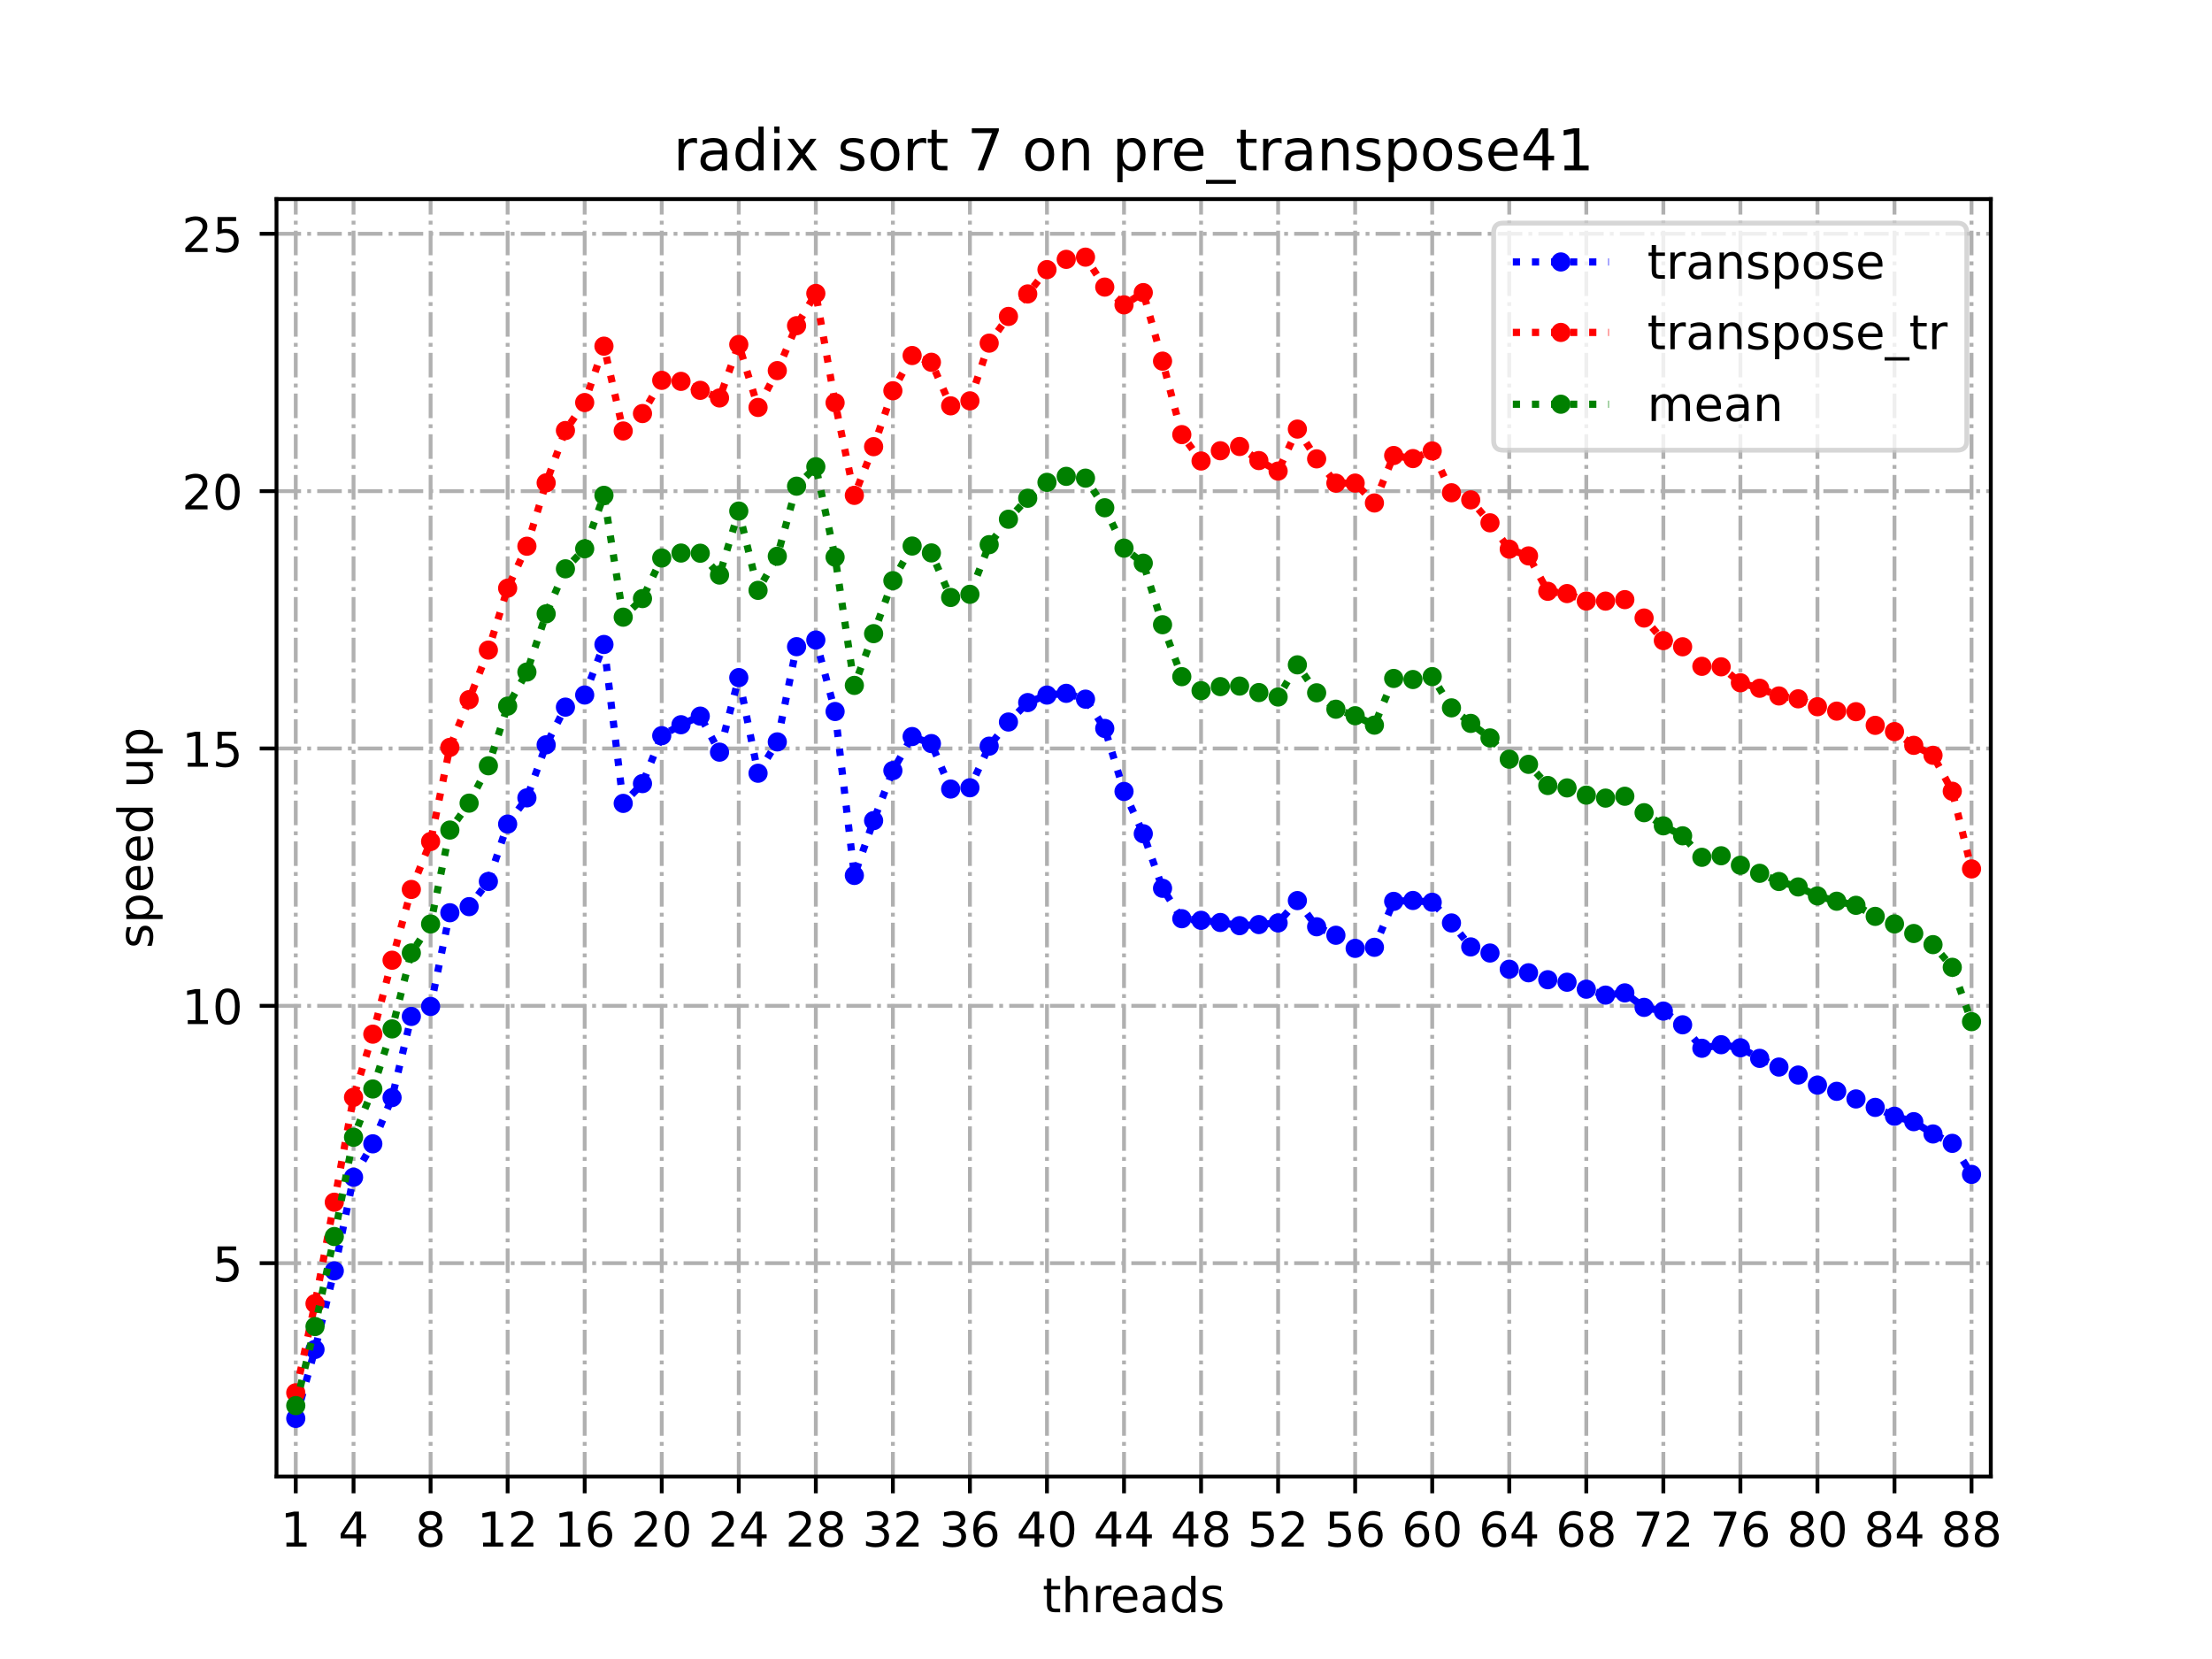 <?xml version="1.0" encoding="utf-8" standalone="no"?>
<!DOCTYPE svg PUBLIC "-//W3C//DTD SVG 1.1//EN"
  "http://www.w3.org/Graphics/SVG/1.1/DTD/svg11.dtd">
<!-- Created with matplotlib (https://matplotlib.org/) -->
<svg height="345.6pt" version="1.1" viewBox="0 0 460.8 345.6" width="460.8pt" xmlns="http://www.w3.org/2000/svg" xmlns:xlink="http://www.w3.org/1999/xlink">
 <defs>
  <style type="text/css">
*{stroke-linecap:butt;stroke-linejoin:round;}
  </style>
 </defs>
 <g id="figure_1">
  <g id="patch_1">
   <path d="M 0 345.6 
L 460.8 345.6 
L 460.8 0 
L 0 0 
z
" style="fill:#ffffff;"/>
  </g>
  <g id="axes_1">
   <g id="patch_2">
    <path d="M 57.6 307.584 
L 414.72 307.584 
L 414.72 41.472 
L 57.6 41.472 
z
" style="fill:#ffffff;"/>
   </g>
   <g id="matplotlib.axis_1">
    <g id="xtick_1">
     <g id="line2d_1">
      <path clip-path="url(#p3b56a029ba)" d="M 61.613 307.584 
L 61.613 41.472 
" style="fill:none;stroke:#b0b0b0;stroke-dasharray:5.12,1.28,0.8,1.28;stroke-dashoffset:0;stroke-width:0.8;"/>
     </g>
     <g id="line2d_2">
      <defs>
       <path d="M 0 0 
L 0 3.5 
" id="m8de4e53999" style="stroke:#000000;stroke-width:0.8;"/>
      </defs>
      <g>
       <use style="stroke:#000000;stroke-width:0.8;" x="61.613" xlink:href="#m8de4e53999" y="307.584"/>
      </g>
     </g>
     <g id="text_1">
      <!-- 1 -->
      <defs>
       <path d="M 12.406 8.297 
L 28.516 8.297 
L 28.516 63.922 
L 10.984 60.406 
L 10.984 69.391 
L 28.422 72.906 
L 38.281 72.906 
L 38.281 8.297 
L 54.391 8.297 
L 54.391 0 
L 12.406 0 
z
" id="DejaVuSans-49"/>
      </defs>
      <g transform="translate(58.431 322.182)scale(0.1 -0.1)">
       <use xlink:href="#DejaVuSans-49"/>
      </g>
     </g>
    </g>
    <g id="xtick_2">
     <g id="line2d_3">
      <path clip-path="url(#p3b56a029ba)" d="M 73.65 307.584 
L 73.65 41.472 
" style="fill:none;stroke:#b0b0b0;stroke-dasharray:5.12,1.28,0.8,1.28;stroke-dashoffset:0;stroke-width:0.8;"/>
     </g>
     <g id="line2d_4">
      <g>
       <use style="stroke:#000000;stroke-width:0.8;" x="73.65" xlink:href="#m8de4e53999" y="307.584"/>
      </g>
     </g>
     <g id="text_2">
      <!-- 4 -->
      <defs>
       <path d="M 37.797 64.312 
L 12.891 25.391 
L 37.797 25.391 
z
M 35.203 72.906 
L 47.609 72.906 
L 47.609 25.391 
L 58.016 25.391 
L 58.016 17.188 
L 47.609 17.188 
L 47.609 0 
L 37.797 0 
L 37.797 17.188 
L 4.891 17.188 
L 4.891 26.703 
z
" id="DejaVuSans-52"/>
      </defs>
      <g transform="translate(70.469 322.182)scale(0.1 -0.1)">
       <use xlink:href="#DejaVuSans-52"/>
      </g>
     </g>
    </g>
    <g id="xtick_3">
     <g id="line2d_5">
      <path clip-path="url(#p3b56a029ba)" d="M 89.701 307.584 
L 89.701 41.472 
" style="fill:none;stroke:#b0b0b0;stroke-dasharray:5.12,1.28,0.8,1.28;stroke-dashoffset:0;stroke-width:0.8;"/>
     </g>
     <g id="line2d_6">
      <g>
       <use style="stroke:#000000;stroke-width:0.8;" x="89.701" xlink:href="#m8de4e53999" y="307.584"/>
      </g>
     </g>
     <g id="text_3">
      <!-- 8 -->
      <defs>
       <path d="M 31.781 34.625 
Q 24.75 34.625 20.719 30.859 
Q 16.703 27.094 16.703 20.516 
Q 16.703 13.922 20.719 10.156 
Q 24.75 6.391 31.781 6.391 
Q 38.812 6.391 42.859 10.172 
Q 46.922 13.969 46.922 20.516 
Q 46.922 27.094 42.891 30.859 
Q 38.875 34.625 31.781 34.625 
z
M 21.922 38.812 
Q 15.578 40.375 12.031 44.719 
Q 8.5 49.078 8.5 55.328 
Q 8.5 64.062 14.719 69.141 
Q 20.953 74.219 31.781 74.219 
Q 42.672 74.219 48.875 69.141 
Q 55.078 64.062 55.078 55.328 
Q 55.078 49.078 51.531 44.719 
Q 48 40.375 41.703 38.812 
Q 48.828 37.156 52.797 32.312 
Q 56.781 27.484 56.781 20.516 
Q 56.781 9.906 50.312 4.234 
Q 43.844 -1.422 31.781 -1.422 
Q 19.734 -1.422 13.25 4.234 
Q 6.781 9.906 6.781 20.516 
Q 6.781 27.484 10.781 32.312 
Q 14.797 37.156 21.922 38.812 
z
M 18.312 54.391 
Q 18.312 48.734 21.844 45.562 
Q 25.391 42.391 31.781 42.391 
Q 38.141 42.391 41.719 45.562 
Q 45.312 48.734 45.312 54.391 
Q 45.312 60.062 41.719 63.234 
Q 38.141 66.406 31.781 66.406 
Q 25.391 66.406 21.844 63.234 
Q 18.312 60.062 18.312 54.391 
z
" id="DejaVuSans-56"/>
      </defs>
      <g transform="translate(86.519 322.182)scale(0.1 -0.1)">
       <use xlink:href="#DejaVuSans-56"/>
      </g>
     </g>
    </g>
    <g id="xtick_4">
     <g id="line2d_7">
      <path clip-path="url(#p3b56a029ba)" d="M 105.751 307.584 
L 105.751 41.472 
" style="fill:none;stroke:#b0b0b0;stroke-dasharray:5.12,1.28,0.8,1.28;stroke-dashoffset:0;stroke-width:0.8;"/>
     </g>
     <g id="line2d_8">
      <g>
       <use style="stroke:#000000;stroke-width:0.8;" x="105.751" xlink:href="#m8de4e53999" y="307.584"/>
      </g>
     </g>
     <g id="text_4">
      <!-- 12 -->
      <defs>
       <path d="M 19.188 8.297 
L 53.609 8.297 
L 53.609 0 
L 7.328 0 
L 7.328 8.297 
Q 12.938 14.109 22.625 23.891 
Q 32.328 33.688 34.812 36.531 
Q 39.547 41.844 41.422 45.531 
Q 43.312 49.219 43.312 52.781 
Q 43.312 58.594 39.234 62.25 
Q 35.156 65.922 28.609 65.922 
Q 23.969 65.922 18.812 64.312 
Q 13.672 62.703 7.812 59.422 
L 7.812 69.391 
Q 13.766 71.781 18.938 73 
Q 24.125 74.219 28.422 74.219 
Q 39.75 74.219 46.484 68.547 
Q 53.219 62.891 53.219 53.422 
Q 53.219 48.922 51.531 44.891 
Q 49.859 40.875 45.406 35.406 
Q 44.188 33.984 37.641 27.219 
Q 31.109 20.453 19.188 8.297 
z
" id="DejaVuSans-50"/>
      </defs>
      <g transform="translate(99.389 322.182)scale(0.1 -0.1)">
       <use xlink:href="#DejaVuSans-49"/>
       <use x="63.623" xlink:href="#DejaVuSans-50"/>
      </g>
     </g>
    </g>
    <g id="xtick_5">
     <g id="line2d_9">
      <path clip-path="url(#p3b56a029ba)" d="M 121.801 307.584 
L 121.801 41.472 
" style="fill:none;stroke:#b0b0b0;stroke-dasharray:5.12,1.28,0.8,1.28;stroke-dashoffset:0;stroke-width:0.8;"/>
     </g>
     <g id="line2d_10">
      <g>
       <use style="stroke:#000000;stroke-width:0.8;" x="121.801" xlink:href="#m8de4e53999" y="307.584"/>
      </g>
     </g>
     <g id="text_5">
      <!-- 16 -->
      <defs>
       <path d="M 33.016 40.375 
Q 26.375 40.375 22.484 35.828 
Q 18.609 31.297 18.609 23.391 
Q 18.609 15.531 22.484 10.953 
Q 26.375 6.391 33.016 6.391 
Q 39.656 6.391 43.531 10.953 
Q 47.406 15.531 47.406 23.391 
Q 47.406 31.297 43.531 35.828 
Q 39.656 40.375 33.016 40.375 
z
M 52.594 71.297 
L 52.594 62.312 
Q 48.875 64.062 45.094 64.984 
Q 41.312 65.922 37.594 65.922 
Q 27.828 65.922 22.672 59.328 
Q 17.531 52.734 16.797 39.406 
Q 19.672 43.656 24.016 45.922 
Q 28.375 48.188 33.594 48.188 
Q 44.578 48.188 50.953 41.516 
Q 57.328 34.859 57.328 23.391 
Q 57.328 12.156 50.688 5.359 
Q 44.047 -1.422 33.016 -1.422 
Q 20.359 -1.422 13.672 8.266 
Q 6.984 17.969 6.984 36.375 
Q 6.984 53.656 15.188 63.938 
Q 23.391 74.219 37.203 74.219 
Q 40.922 74.219 44.703 73.484 
Q 48.484 72.75 52.594 71.297 
z
" id="DejaVuSans-54"/>
      </defs>
      <g transform="translate(115.439 322.182)scale(0.1 -0.1)">
       <use xlink:href="#DejaVuSans-49"/>
       <use x="63.623" xlink:href="#DejaVuSans-54"/>
      </g>
     </g>
    </g>
    <g id="xtick_6">
     <g id="line2d_11">
      <path clip-path="url(#p3b56a029ba)" d="M 137.852 307.584 
L 137.852 41.472 
" style="fill:none;stroke:#b0b0b0;stroke-dasharray:5.12,1.28,0.8,1.28;stroke-dashoffset:0;stroke-width:0.8;"/>
     </g>
     <g id="line2d_12">
      <g>
       <use style="stroke:#000000;stroke-width:0.8;" x="137.852" xlink:href="#m8de4e53999" y="307.584"/>
      </g>
     </g>
     <g id="text_6">
      <!-- 20 -->
      <defs>
       <path d="M 31.781 66.406 
Q 24.172 66.406 20.328 58.906 
Q 16.5 51.422 16.5 36.375 
Q 16.5 21.391 20.328 13.891 
Q 24.172 6.391 31.781 6.391 
Q 39.453 6.391 43.281 13.891 
Q 47.125 21.391 47.125 36.375 
Q 47.125 51.422 43.281 58.906 
Q 39.453 66.406 31.781 66.406 
z
M 31.781 74.219 
Q 44.047 74.219 50.516 64.516 
Q 56.984 54.828 56.984 36.375 
Q 56.984 17.969 50.516 8.266 
Q 44.047 -1.422 31.781 -1.422 
Q 19.531 -1.422 13.062 8.266 
Q 6.594 17.969 6.594 36.375 
Q 6.594 54.828 13.062 64.516 
Q 19.531 74.219 31.781 74.219 
z
" id="DejaVuSans-48"/>
      </defs>
      <g transform="translate(131.489 322.182)scale(0.1 -0.1)">
       <use xlink:href="#DejaVuSans-50"/>
       <use x="63.623" xlink:href="#DejaVuSans-48"/>
      </g>
     </g>
    </g>
    <g id="xtick_7">
     <g id="line2d_13">
      <path clip-path="url(#p3b56a029ba)" d="M 153.902 307.584 
L 153.902 41.472 
" style="fill:none;stroke:#b0b0b0;stroke-dasharray:5.12,1.28,0.8,1.28;stroke-dashoffset:0;stroke-width:0.8;"/>
     </g>
     <g id="line2d_14">
      <g>
       <use style="stroke:#000000;stroke-width:0.8;" x="153.902" xlink:href="#m8de4e53999" y="307.584"/>
      </g>
     </g>
     <g id="text_7">
      <!-- 24 -->
      <g transform="translate(147.54 322.182)scale(0.1 -0.1)">
       <use xlink:href="#DejaVuSans-50"/>
       <use x="63.623" xlink:href="#DejaVuSans-52"/>
      </g>
     </g>
    </g>
    <g id="xtick_8">
     <g id="line2d_15">
      <path clip-path="url(#p3b56a029ba)" d="M 169.952 307.584 
L 169.952 41.472 
" style="fill:none;stroke:#b0b0b0;stroke-dasharray:5.12,1.28,0.8,1.28;stroke-dashoffset:0;stroke-width:0.8;"/>
     </g>
     <g id="line2d_16">
      <g>
       <use style="stroke:#000000;stroke-width:0.8;" x="169.952" xlink:href="#m8de4e53999" y="307.584"/>
      </g>
     </g>
     <g id="text_8">
      <!-- 28 -->
      <g transform="translate(163.59 322.182)scale(0.1 -0.1)">
       <use xlink:href="#DejaVuSans-50"/>
       <use x="63.623" xlink:href="#DejaVuSans-56"/>
      </g>
     </g>
    </g>
    <g id="xtick_9">
     <g id="line2d_17">
      <path clip-path="url(#p3b56a029ba)" d="M 186.003 307.584 
L 186.003 41.472 
" style="fill:none;stroke:#b0b0b0;stroke-dasharray:5.12,1.28,0.8,1.28;stroke-dashoffset:0;stroke-width:0.8;"/>
     </g>
     <g id="line2d_18">
      <g>
       <use style="stroke:#000000;stroke-width:0.8;" x="186.003" xlink:href="#m8de4e53999" y="307.584"/>
      </g>
     </g>
     <g id="text_9">
      <!-- 32 -->
      <defs>
       <path d="M 40.578 39.312 
Q 47.656 37.797 51.625 33 
Q 55.609 28.219 55.609 21.188 
Q 55.609 10.406 48.188 4.484 
Q 40.766 -1.422 27.094 -1.422 
Q 22.516 -1.422 17.656 -0.516 
Q 12.797 0.391 7.625 2.203 
L 7.625 11.719 
Q 11.719 9.328 16.594 8.109 
Q 21.484 6.891 26.812 6.891 
Q 36.078 6.891 40.938 10.547 
Q 45.797 14.203 45.797 21.188 
Q 45.797 27.641 41.281 31.266 
Q 36.766 34.906 28.719 34.906 
L 20.219 34.906 
L 20.219 43.016 
L 29.109 43.016 
Q 36.375 43.016 40.234 45.922 
Q 44.094 48.828 44.094 54.297 
Q 44.094 59.906 40.109 62.906 
Q 36.141 65.922 28.719 65.922 
Q 24.656 65.922 20.016 65.031 
Q 15.375 64.156 9.812 62.312 
L 9.812 71.094 
Q 15.438 72.656 20.344 73.438 
Q 25.25 74.219 29.594 74.219 
Q 40.828 74.219 47.359 69.109 
Q 53.906 64.016 53.906 55.328 
Q 53.906 49.266 50.438 45.094 
Q 46.969 40.922 40.578 39.312 
z
" id="DejaVuSans-51"/>
      </defs>
      <g transform="translate(179.64 322.182)scale(0.1 -0.1)">
       <use xlink:href="#DejaVuSans-51"/>
       <use x="63.623" xlink:href="#DejaVuSans-50"/>
      </g>
     </g>
    </g>
    <g id="xtick_10">
     <g id="line2d_19">
      <path clip-path="url(#p3b56a029ba)" d="M 202.053 307.584 
L 202.053 41.472 
" style="fill:none;stroke:#b0b0b0;stroke-dasharray:5.12,1.28,0.8,1.28;stroke-dashoffset:0;stroke-width:0.8;"/>
     </g>
     <g id="line2d_20">
      <g>
       <use style="stroke:#000000;stroke-width:0.8;" x="202.053" xlink:href="#m8de4e53999" y="307.584"/>
      </g>
     </g>
     <g id="text_10">
      <!-- 36 -->
      <g transform="translate(195.691 322.182)scale(0.1 -0.1)">
       <use xlink:href="#DejaVuSans-51"/>
       <use x="63.623" xlink:href="#DejaVuSans-54"/>
      </g>
     </g>
    </g>
    <g id="xtick_11">
     <g id="line2d_21">
      <path clip-path="url(#p3b56a029ba)" d="M 218.103 307.584 
L 218.103 41.472 
" style="fill:none;stroke:#b0b0b0;stroke-dasharray:5.12,1.28,0.8,1.28;stroke-dashoffset:0;stroke-width:0.8;"/>
     </g>
     <g id="line2d_22">
      <g>
       <use style="stroke:#000000;stroke-width:0.8;" x="218.103" xlink:href="#m8de4e53999" y="307.584"/>
      </g>
     </g>
     <g id="text_11">
      <!-- 40 -->
      <g transform="translate(211.741 322.182)scale(0.1 -0.1)">
       <use xlink:href="#DejaVuSans-52"/>
       <use x="63.623" xlink:href="#DejaVuSans-48"/>
      </g>
     </g>
    </g>
    <g id="xtick_12">
     <g id="line2d_23">
      <path clip-path="url(#p3b56a029ba)" d="M 234.154 307.584 
L 234.154 41.472 
" style="fill:none;stroke:#b0b0b0;stroke-dasharray:5.12,1.28,0.8,1.28;stroke-dashoffset:0;stroke-width:0.8;"/>
     </g>
     <g id="line2d_24">
      <g>
       <use style="stroke:#000000;stroke-width:0.8;" x="234.154" xlink:href="#m8de4e53999" y="307.584"/>
      </g>
     </g>
     <g id="text_12">
      <!-- 44 -->
      <g transform="translate(227.791 322.182)scale(0.1 -0.1)">
       <use xlink:href="#DejaVuSans-52"/>
       <use x="63.623" xlink:href="#DejaVuSans-52"/>
      </g>
     </g>
    </g>
    <g id="xtick_13">
     <g id="line2d_25">
      <path clip-path="url(#p3b56a029ba)" d="M 250.204 307.584 
L 250.204 41.472 
" style="fill:none;stroke:#b0b0b0;stroke-dasharray:5.12,1.28,0.8,1.28;stroke-dashoffset:0;stroke-width:0.8;"/>
     </g>
     <g id="line2d_26">
      <g>
       <use style="stroke:#000000;stroke-width:0.8;" x="250.204" xlink:href="#m8de4e53999" y="307.584"/>
      </g>
     </g>
     <g id="text_13">
      <!-- 48 -->
      <g transform="translate(243.842 322.182)scale(0.1 -0.1)">
       <use xlink:href="#DejaVuSans-52"/>
       <use x="63.623" xlink:href="#DejaVuSans-56"/>
      </g>
     </g>
    </g>
    <g id="xtick_14">
     <g id="line2d_27">
      <path clip-path="url(#p3b56a029ba)" d="M 266.254 307.584 
L 266.254 41.472 
" style="fill:none;stroke:#b0b0b0;stroke-dasharray:5.12,1.28,0.8,1.28;stroke-dashoffset:0;stroke-width:0.8;"/>
     </g>
     <g id="line2d_28">
      <g>
       <use style="stroke:#000000;stroke-width:0.8;" x="266.254" xlink:href="#m8de4e53999" y="307.584"/>
      </g>
     </g>
     <g id="text_14">
      <!-- 52 -->
      <defs>
       <path d="M 10.797 72.906 
L 49.516 72.906 
L 49.516 64.594 
L 19.828 64.594 
L 19.828 46.734 
Q 21.969 47.469 24.109 47.828 
Q 26.266 48.188 28.422 48.188 
Q 40.625 48.188 47.75 41.5 
Q 54.891 34.812 54.891 23.391 
Q 54.891 11.625 47.562 5.094 
Q 40.234 -1.422 26.906 -1.422 
Q 22.312 -1.422 17.547 -0.641 
Q 12.797 0.141 7.719 1.703 
L 7.719 11.625 
Q 12.109 9.234 16.797 8.062 
Q 21.484 6.891 26.703 6.891 
Q 35.156 6.891 40.078 11.328 
Q 45.016 15.766 45.016 23.391 
Q 45.016 31 40.078 35.438 
Q 35.156 39.891 26.703 39.891 
Q 22.75 39.891 18.812 39.016 
Q 14.891 38.141 10.797 36.281 
z
" id="DejaVuSans-53"/>
      </defs>
      <g transform="translate(259.892 322.182)scale(0.1 -0.1)">
       <use xlink:href="#DejaVuSans-53"/>
       <use x="63.623" xlink:href="#DejaVuSans-50"/>
      </g>
     </g>
    </g>
    <g id="xtick_15">
     <g id="line2d_29">
      <path clip-path="url(#p3b56a029ba)" d="M 282.305 307.584 
L 282.305 41.472 
" style="fill:none;stroke:#b0b0b0;stroke-dasharray:5.12,1.28,0.8,1.28;stroke-dashoffset:0;stroke-width:0.8;"/>
     </g>
     <g id="line2d_30">
      <g>
       <use style="stroke:#000000;stroke-width:0.8;" x="282.305" xlink:href="#m8de4e53999" y="307.584"/>
      </g>
     </g>
     <g id="text_15">
      <!-- 56 -->
      <g transform="translate(275.942 322.182)scale(0.1 -0.1)">
       <use xlink:href="#DejaVuSans-53"/>
       <use x="63.623" xlink:href="#DejaVuSans-54"/>
      </g>
     </g>
    </g>
    <g id="xtick_16">
     <g id="line2d_31">
      <path clip-path="url(#p3b56a029ba)" d="M 298.355 307.584 
L 298.355 41.472 
" style="fill:none;stroke:#b0b0b0;stroke-dasharray:5.12,1.28,0.8,1.28;stroke-dashoffset:0;stroke-width:0.8;"/>
     </g>
     <g id="line2d_32">
      <g>
       <use style="stroke:#000000;stroke-width:0.8;" x="298.355" xlink:href="#m8de4e53999" y="307.584"/>
      </g>
     </g>
     <g id="text_16">
      <!-- 60 -->
      <g transform="translate(291.993 322.182)scale(0.1 -0.1)">
       <use xlink:href="#DejaVuSans-54"/>
       <use x="63.623" xlink:href="#DejaVuSans-48"/>
      </g>
     </g>
    </g>
    <g id="xtick_17">
     <g id="line2d_33">
      <path clip-path="url(#p3b56a029ba)" d="M 314.405 307.584 
L 314.405 41.472 
" style="fill:none;stroke:#b0b0b0;stroke-dasharray:5.12,1.28,0.8,1.28;stroke-dashoffset:0;stroke-width:0.8;"/>
     </g>
     <g id="line2d_34">
      <g>
       <use style="stroke:#000000;stroke-width:0.8;" x="314.405" xlink:href="#m8de4e53999" y="307.584"/>
      </g>
     </g>
     <g id="text_17">
      <!-- 64 -->
      <g transform="translate(308.043 322.182)scale(0.1 -0.1)">
       <use xlink:href="#DejaVuSans-54"/>
       <use x="63.623" xlink:href="#DejaVuSans-52"/>
      </g>
     </g>
    </g>
    <g id="xtick_18">
     <g id="line2d_35">
      <path clip-path="url(#p3b56a029ba)" d="M 330.456 307.584 
L 330.456 41.472 
" style="fill:none;stroke:#b0b0b0;stroke-dasharray:5.12,1.28,0.8,1.28;stroke-dashoffset:0;stroke-width:0.8;"/>
     </g>
     <g id="line2d_36">
      <g>
       <use style="stroke:#000000;stroke-width:0.8;" x="330.456" xlink:href="#m8de4e53999" y="307.584"/>
      </g>
     </g>
     <g id="text_18">
      <!-- 68 -->
      <g transform="translate(324.093 322.182)scale(0.1 -0.1)">
       <use xlink:href="#DejaVuSans-54"/>
       <use x="63.623" xlink:href="#DejaVuSans-56"/>
      </g>
     </g>
    </g>
    <g id="xtick_19">
     <g id="line2d_37">
      <path clip-path="url(#p3b56a029ba)" d="M 346.506 307.584 
L 346.506 41.472 
" style="fill:none;stroke:#b0b0b0;stroke-dasharray:5.12,1.28,0.8,1.28;stroke-dashoffset:0;stroke-width:0.8;"/>
     </g>
     <g id="line2d_38">
      <g>
       <use style="stroke:#000000;stroke-width:0.8;" x="346.506" xlink:href="#m8de4e53999" y="307.584"/>
      </g>
     </g>
     <g id="text_19">
      <!-- 72 -->
      <defs>
       <path d="M 8.203 72.906 
L 55.078 72.906 
L 55.078 68.703 
L 28.609 0 
L 18.312 0 
L 43.219 64.594 
L 8.203 64.594 
z
" id="DejaVuSans-55"/>
      </defs>
      <g transform="translate(340.144 322.182)scale(0.1 -0.1)">
       <use xlink:href="#DejaVuSans-55"/>
       <use x="63.623" xlink:href="#DejaVuSans-50"/>
      </g>
     </g>
    </g>
    <g id="xtick_20">
     <g id="line2d_39">
      <path clip-path="url(#p3b56a029ba)" d="M 362.556 307.584 
L 362.556 41.472 
" style="fill:none;stroke:#b0b0b0;stroke-dasharray:5.12,1.28,0.8,1.28;stroke-dashoffset:0;stroke-width:0.8;"/>
     </g>
     <g id="line2d_40">
      <g>
       <use style="stroke:#000000;stroke-width:0.8;" x="362.556" xlink:href="#m8de4e53999" y="307.584"/>
      </g>
     </g>
     <g id="text_20">
      <!-- 76 -->
      <g transform="translate(356.194 322.182)scale(0.1 -0.1)">
       <use xlink:href="#DejaVuSans-55"/>
       <use x="63.623" xlink:href="#DejaVuSans-54"/>
      </g>
     </g>
    </g>
    <g id="xtick_21">
     <g id="line2d_41">
      <path clip-path="url(#p3b56a029ba)" d="M 378.607 307.584 
L 378.607 41.472 
" style="fill:none;stroke:#b0b0b0;stroke-dasharray:5.12,1.28,0.8,1.28;stroke-dashoffset:0;stroke-width:0.8;"/>
     </g>
     <g id="line2d_42">
      <g>
       <use style="stroke:#000000;stroke-width:0.8;" x="378.607" xlink:href="#m8de4e53999" y="307.584"/>
      </g>
     </g>
     <g id="text_21">
      <!-- 80 -->
      <g transform="translate(372.244 322.182)scale(0.1 -0.1)">
       <use xlink:href="#DejaVuSans-56"/>
       <use x="63.623" xlink:href="#DejaVuSans-48"/>
      </g>
     </g>
    </g>
    <g id="xtick_22">
     <g id="line2d_43">
      <path clip-path="url(#p3b56a029ba)" d="M 394.657 307.584 
L 394.657 41.472 
" style="fill:none;stroke:#b0b0b0;stroke-dasharray:5.12,1.28,0.8,1.28;stroke-dashoffset:0;stroke-width:0.8;"/>
     </g>
     <g id="line2d_44">
      <g>
       <use style="stroke:#000000;stroke-width:0.8;" x="394.657" xlink:href="#m8de4e53999" y="307.584"/>
      </g>
     </g>
     <g id="text_22">
      <!-- 84 -->
      <g transform="translate(388.295 322.182)scale(0.1 -0.1)">
       <use xlink:href="#DejaVuSans-56"/>
       <use x="63.623" xlink:href="#DejaVuSans-52"/>
      </g>
     </g>
    </g>
    <g id="xtick_23">
     <g id="line2d_45">
      <path clip-path="url(#p3b56a029ba)" d="M 410.707 307.584 
L 410.707 41.472 
" style="fill:none;stroke:#b0b0b0;stroke-dasharray:5.12,1.28,0.8,1.28;stroke-dashoffset:0;stroke-width:0.8;"/>
     </g>
     <g id="line2d_46">
      <g>
       <use style="stroke:#000000;stroke-width:0.8;" x="410.707" xlink:href="#m8de4e53999" y="307.584"/>
      </g>
     </g>
     <g id="text_23">
      <!-- 88 -->
      <g transform="translate(404.345 322.182)scale(0.1 -0.1)">
       <use xlink:href="#DejaVuSans-56"/>
       <use x="63.623" xlink:href="#DejaVuSans-56"/>
      </g>
     </g>
    </g>
    <g id="text_24">
     <!-- threads -->
     <defs>
      <path d="M 18.312 70.219 
L 18.312 54.688 
L 36.812 54.688 
L 36.812 47.703 
L 18.312 47.703 
L 18.312 18.016 
Q 18.312 11.328 20.141 9.422 
Q 21.969 7.516 27.594 7.516 
L 36.812 7.516 
L 36.812 0 
L 27.594 0 
Q 17.188 0 13.234 3.875 
Q 9.281 7.766 9.281 18.016 
L 9.281 47.703 
L 2.688 47.703 
L 2.688 54.688 
L 9.281 54.688 
L 9.281 70.219 
z
" id="DejaVuSans-116"/>
      <path d="M 54.891 33.016 
L 54.891 0 
L 45.906 0 
L 45.906 32.719 
Q 45.906 40.484 42.875 44.328 
Q 39.844 48.188 33.797 48.188 
Q 26.516 48.188 22.312 43.547 
Q 18.109 38.922 18.109 30.906 
L 18.109 0 
L 9.078 0 
L 9.078 75.984 
L 18.109 75.984 
L 18.109 46.188 
Q 21.344 51.125 25.703 53.562 
Q 30.078 56 35.797 56 
Q 45.219 56 50.047 50.172 
Q 54.891 44.344 54.891 33.016 
z
" id="DejaVuSans-104"/>
      <path d="M 41.109 46.297 
Q 39.594 47.172 37.812 47.578 
Q 36.031 48 33.891 48 
Q 26.266 48 22.188 43.047 
Q 18.109 38.094 18.109 28.812 
L 18.109 0 
L 9.078 0 
L 9.078 54.688 
L 18.109 54.688 
L 18.109 46.188 
Q 20.953 51.172 25.484 53.578 
Q 30.031 56 36.531 56 
Q 37.453 56 38.578 55.875 
Q 39.703 55.766 41.062 55.516 
z
" id="DejaVuSans-114"/>
      <path d="M 56.203 29.594 
L 56.203 25.203 
L 14.891 25.203 
Q 15.484 15.922 20.484 11.062 
Q 25.484 6.203 34.422 6.203 
Q 39.594 6.203 44.453 7.469 
Q 49.312 8.734 54.109 11.281 
L 54.109 2.781 
Q 49.266 0.734 44.188 -0.344 
Q 39.109 -1.422 33.891 -1.422 
Q 20.797 -1.422 13.156 6.188 
Q 5.516 13.812 5.516 26.812 
Q 5.516 40.234 12.766 48.109 
Q 20.016 56 32.328 56 
Q 43.359 56 49.781 48.891 
Q 56.203 41.797 56.203 29.594 
z
M 47.219 32.234 
Q 47.125 39.594 43.094 43.984 
Q 39.062 48.391 32.422 48.391 
Q 24.906 48.391 20.391 44.141 
Q 15.875 39.891 15.188 32.172 
z
" id="DejaVuSans-101"/>
      <path d="M 34.281 27.484 
Q 23.391 27.484 19.188 25 
Q 14.984 22.516 14.984 16.5 
Q 14.984 11.719 18.141 8.906 
Q 21.297 6.109 26.703 6.109 
Q 34.188 6.109 38.703 11.406 
Q 43.219 16.703 43.219 25.484 
L 43.219 27.484 
z
M 52.203 31.203 
L 52.203 0 
L 43.219 0 
L 43.219 8.297 
Q 40.141 3.328 35.547 0.953 
Q 30.953 -1.422 24.312 -1.422 
Q 15.922 -1.422 10.953 3.297 
Q 6 8.016 6 15.922 
Q 6 25.141 12.172 29.828 
Q 18.359 34.516 30.609 34.516 
L 43.219 34.516 
L 43.219 35.406 
Q 43.219 41.609 39.141 45 
Q 35.062 48.391 27.688 48.391 
Q 23 48.391 18.547 47.266 
Q 14.109 46.141 10.016 43.891 
L 10.016 52.203 
Q 14.938 54.109 19.578 55.047 
Q 24.219 56 28.609 56 
Q 40.484 56 46.344 49.844 
Q 52.203 43.703 52.203 31.203 
z
" id="DejaVuSans-97"/>
      <path d="M 45.406 46.391 
L 45.406 75.984 
L 54.391 75.984 
L 54.391 0 
L 45.406 0 
L 45.406 8.203 
Q 42.578 3.328 38.25 0.953 
Q 33.938 -1.422 27.875 -1.422 
Q 17.969 -1.422 11.734 6.484 
Q 5.516 14.406 5.516 27.297 
Q 5.516 40.188 11.734 48.094 
Q 17.969 56 27.875 56 
Q 33.938 56 38.25 53.625 
Q 42.578 51.266 45.406 46.391 
z
M 14.797 27.297 
Q 14.797 17.391 18.875 11.75 
Q 22.953 6.109 30.078 6.109 
Q 37.203 6.109 41.297 11.75 
Q 45.406 17.391 45.406 27.297 
Q 45.406 37.203 41.297 42.844 
Q 37.203 48.484 30.078 48.484 
Q 22.953 48.484 18.875 42.844 
Q 14.797 37.203 14.797 27.297 
z
" id="DejaVuSans-100"/>
      <path d="M 44.281 53.078 
L 44.281 44.578 
Q 40.484 46.531 36.375 47.5 
Q 32.281 48.484 27.875 48.484 
Q 21.188 48.484 17.844 46.438 
Q 14.5 44.391 14.5 40.281 
Q 14.5 37.156 16.891 35.375 
Q 19.281 33.594 26.516 31.984 
L 29.594 31.297 
Q 39.156 29.25 43.188 25.516 
Q 47.219 21.781 47.219 15.094 
Q 47.219 7.469 41.188 3.016 
Q 35.156 -1.422 24.609 -1.422 
Q 20.219 -1.422 15.453 -0.562 
Q 10.688 0.297 5.422 2 
L 5.422 11.281 
Q 10.406 8.688 15.234 7.391 
Q 20.062 6.109 24.812 6.109 
Q 31.156 6.109 34.562 8.281 
Q 37.984 10.453 37.984 14.406 
Q 37.984 18.062 35.516 20.016 
Q 33.062 21.969 24.703 23.781 
L 21.578 24.516 
Q 13.234 26.266 9.516 29.906 
Q 5.812 33.547 5.812 39.891 
Q 5.812 47.609 11.281 51.797 
Q 16.75 56 26.812 56 
Q 31.781 56 36.172 55.266 
Q 40.578 54.547 44.281 53.078 
z
" id="DejaVuSans-115"/>
     </defs>
     <g transform="translate(217.169 335.861)scale(0.1 -0.1)">
      <use xlink:href="#DejaVuSans-116"/>
      <use x="39.209" xlink:href="#DejaVuSans-104"/>
      <use x="102.588" xlink:href="#DejaVuSans-114"/>
      <use x="141.451" xlink:href="#DejaVuSans-101"/>
      <use x="202.975" xlink:href="#DejaVuSans-97"/>
      <use x="264.254" xlink:href="#DejaVuSans-100"/>
      <use x="327.73" xlink:href="#DejaVuSans-115"/>
     </g>
    </g>
   </g>
   <g id="matplotlib.axis_2">
    <g id="ytick_1">
     <g id="line2d_47">
      <path clip-path="url(#p3b56a029ba)" d="M 57.6 263.146 
L 414.72 263.146 
" style="fill:none;stroke:#b0b0b0;stroke-dasharray:5.12,1.28,0.8,1.28;stroke-dashoffset:0;stroke-width:0.8;"/>
     </g>
     <g id="line2d_48">
      <defs>
       <path d="M 0 0 
L -3.5 0 
" id="mfa1b94a905" style="stroke:#000000;stroke-width:0.8;"/>
      </defs>
      <g>
       <use style="stroke:#000000;stroke-width:0.8;" x="57.6" xlink:href="#mfa1b94a905" y="263.146"/>
      </g>
     </g>
     <g id="text_25">
      <!-- 5 -->
      <g transform="translate(44.237 266.945)scale(0.1 -0.1)">
       <use xlink:href="#DejaVuSans-53"/>
      </g>
     </g>
    </g>
    <g id="ytick_2">
     <g id="line2d_49">
      <path clip-path="url(#p3b56a029ba)" d="M 57.6 209.534 
L 414.72 209.534 
" style="fill:none;stroke:#b0b0b0;stroke-dasharray:5.12,1.28,0.8,1.28;stroke-dashoffset:0;stroke-width:0.8;"/>
     </g>
     <g id="line2d_50">
      <g>
       <use style="stroke:#000000;stroke-width:0.8;" x="57.6" xlink:href="#mfa1b94a905" y="209.534"/>
      </g>
     </g>
     <g id="text_26">
      <!-- 10 -->
      <g transform="translate(37.875 213.334)scale(0.1 -0.1)">
       <use xlink:href="#DejaVuSans-49"/>
       <use x="63.623" xlink:href="#DejaVuSans-48"/>
      </g>
     </g>
    </g>
    <g id="ytick_3">
     <g id="line2d_51">
      <path clip-path="url(#p3b56a029ba)" d="M 57.6 155.923 
L 414.72 155.923 
" style="fill:none;stroke:#b0b0b0;stroke-dasharray:5.12,1.28,0.8,1.28;stroke-dashoffset:0;stroke-width:0.8;"/>
     </g>
     <g id="line2d_52">
      <g>
       <use style="stroke:#000000;stroke-width:0.8;" x="57.6" xlink:href="#mfa1b94a905" y="155.923"/>
      </g>
     </g>
     <g id="text_27">
      <!-- 15 -->
      <g transform="translate(37.875 159.722)scale(0.1 -0.1)">
       <use xlink:href="#DejaVuSans-49"/>
       <use x="63.623" xlink:href="#DejaVuSans-53"/>
      </g>
     </g>
    </g>
    <g id="ytick_4">
     <g id="line2d_53">
      <path clip-path="url(#p3b56a029ba)" d="M 57.6 102.311 
L 414.72 102.311 
" style="fill:none;stroke:#b0b0b0;stroke-dasharray:5.12,1.28,0.8,1.28;stroke-dashoffset:0;stroke-width:0.8;"/>
     </g>
     <g id="line2d_54">
      <g>
       <use style="stroke:#000000;stroke-width:0.8;" x="57.6" xlink:href="#mfa1b94a905" y="102.311"/>
      </g>
     </g>
     <g id="text_28">
      <!-- 20 -->
      <g transform="translate(37.875 106.111)scale(0.1 -0.1)">
       <use xlink:href="#DejaVuSans-50"/>
       <use x="63.623" xlink:href="#DejaVuSans-48"/>
      </g>
     </g>
    </g>
    <g id="ytick_5">
     <g id="line2d_55">
      <path clip-path="url(#p3b56a029ba)" d="M 57.6 48.7 
L 414.72 48.7 
" style="fill:none;stroke:#b0b0b0;stroke-dasharray:5.12,1.28,0.8,1.28;stroke-dashoffset:0;stroke-width:0.8;"/>
     </g>
     <g id="line2d_56">
      <g>
       <use style="stroke:#000000;stroke-width:0.8;" x="57.6" xlink:href="#mfa1b94a905" y="48.7"/>
      </g>
     </g>
     <g id="text_29">
      <!-- 25 -->
      <g transform="translate(37.875 52.499)scale(0.1 -0.1)">
       <use xlink:href="#DejaVuSans-50"/>
       <use x="63.623" xlink:href="#DejaVuSans-53"/>
      </g>
     </g>
    </g>
    <g id="text_30">
     <!-- speed up -->
     <defs>
      <path d="M 18.109 8.203 
L 18.109 -20.797 
L 9.078 -20.797 
L 9.078 54.688 
L 18.109 54.688 
L 18.109 46.391 
Q 20.953 51.266 25.266 53.625 
Q 29.594 56 35.594 56 
Q 45.562 56 51.781 48.094 
Q 58.016 40.188 58.016 27.297 
Q 58.016 14.406 51.781 6.484 
Q 45.562 -1.422 35.594 -1.422 
Q 29.594 -1.422 25.266 0.953 
Q 20.953 3.328 18.109 8.203 
z
M 48.688 27.297 
Q 48.688 37.203 44.609 42.844 
Q 40.531 48.484 33.406 48.484 
Q 26.266 48.484 22.188 42.844 
Q 18.109 37.203 18.109 27.297 
Q 18.109 17.391 22.188 11.75 
Q 26.266 6.109 33.406 6.109 
Q 40.531 6.109 44.609 11.75 
Q 48.688 17.391 48.688 27.297 
z
" id="DejaVuSans-112"/>
      <path id="DejaVuSans-32"/>
      <path d="M 8.5 21.578 
L 8.5 54.688 
L 17.484 54.688 
L 17.484 21.922 
Q 17.484 14.156 20.5 10.266 
Q 23.531 6.391 29.594 6.391 
Q 36.859 6.391 41.078 11.031 
Q 45.312 15.672 45.312 23.688 
L 45.312 54.688 
L 54.297 54.688 
L 54.297 0 
L 45.312 0 
L 45.312 8.406 
Q 42.047 3.422 37.719 1 
Q 33.406 -1.422 27.688 -1.422 
Q 18.266 -1.422 13.375 4.438 
Q 8.5 10.297 8.5 21.578 
z
M 31.109 56 
z
" id="DejaVuSans-117"/>
     </defs>
     <g transform="translate(31.795 197.566)rotate(-90)scale(0.1 -0.1)">
      <use xlink:href="#DejaVuSans-115"/>
      <use x="52.1" xlink:href="#DejaVuSans-112"/>
      <use x="115.576" xlink:href="#DejaVuSans-101"/>
      <use x="177.1" xlink:href="#DejaVuSans-101"/>
      <use x="238.623" xlink:href="#DejaVuSans-100"/>
      <use x="302.1" xlink:href="#DejaVuSans-32"/>
      <use x="333.887" xlink:href="#DejaVuSans-117"/>
      <use x="397.266" xlink:href="#DejaVuSans-112"/>
     </g>
    </g>
   </g>
   <g id="line2d_57">
    <path clip-path="url(#p3b56a029ba)" d="M 61.613 295.488 
L 65.625 281.113 
L 69.638 264.742 
L 73.65 245.24 
L 77.663 238.279 
L 81.676 228.648 
L 85.688 211.743 
L 89.701 209.662 
L 93.713 190.14 
L 97.726 188.87 
L 101.738 183.623 
L 105.751 171.672 
L 109.764 166.208 
L 113.776 155.157 
L 117.789 147.308 
L 121.801 144.785 
L 125.814 134.258 
L 129.827 167.362 
L 133.839 163.238 
L 137.852 153.254 
L 141.864 150.975 
L 145.877 149.182 
L 149.889 156.689 
L 153.902 141.16 
L 157.915 161.082 
L 161.927 154.55 
L 165.94 134.716 
L 169.952 133.329 
L 173.965 148.219 
L 177.978 182.371 
L 181.99 170.949 
L 186.003 160.526 
L 190.015 153.437 
L 194.028 154.9 
L 198.04 164.372 
L 202.053 164.105 
L 206.066 155.44 
L 210.078 150.409 
L 214.091 146.359 
L 218.103 144.799 
L 222.116 144.436 
L 226.129 145.647 
L 230.141 151.749 
L 234.154 164.875 
L 238.166 173.687 
L 242.179 185.05 
L 246.191 191.384 
L 250.204 191.719 
L 254.217 192.171 
L 258.229 192.833 
L 262.242 192.607 
L 266.254 192.266 
L 270.267 187.611 
L 274.28 193.064 
L 278.292 194.832 
L 282.305 197.562 
L 286.317 197.344 
L 290.33 187.774 
L 294.342 187.584 
L 298.355 187.959 
L 302.368 192.269 
L 306.38 197.26 
L 310.393 198.532 
L 314.405 201.908 
L 318.418 202.648 
L 322.431 204.096 
L 326.443 204.616 
L 330.456 206.067 
L 334.468 207.299 
L 338.481 206.836 
L 342.493 209.855 
L 346.506 210.625 
L 350.519 213.485 
L 354.531 218.374 
L 358.544 217.633 
L 362.556 218.27 
L 366.569 220.473 
L 370.582 222.286 
L 374.594 223.953 
L 378.607 226.049 
L 382.619 227.342 
L 386.632 228.932 
L 390.644 230.692 
L 394.657 232.532 
L 398.67 233.664 
L 402.682 236.225 
L 406.695 238.181 
L 410.707 244.646 
" style="fill:none;stroke:#0000ff;stroke-dasharray:1.5,2.475;stroke-dashoffset:0;stroke-width:1.5;"/>
    <defs>
     <path d="M 0 1.5 
C 0.398 1.5 0.779 1.342 1.061 1.061 
C 1.342 0.779 1.5 0.398 1.5 0 
C 1.5 -0.398 1.342 -0.779 1.061 -1.061 
C 0.779 -1.342 0.398 -1.5 0 -1.5 
C -0.398 -1.5 -0.779 -1.342 -1.061 -1.061 
C -1.342 -0.779 -1.5 -0.398 -1.5 0 
C -1.5 0.398 -1.342 0.779 -1.061 1.061 
C -0.779 1.342 -0.398 1.5 0 1.5 
z
" id="m643a3b63eb" style="stroke:#0000ff;"/>
    </defs>
    <g clip-path="url(#p3b56a029ba)">
     <use style="fill:#0000ff;stroke:#0000ff;" x="61.613" xlink:href="#m643a3b63eb" y="295.488"/>
     <use style="fill:#0000ff;stroke:#0000ff;" x="65.625" xlink:href="#m643a3b63eb" y="281.113"/>
     <use style="fill:#0000ff;stroke:#0000ff;" x="69.638" xlink:href="#m643a3b63eb" y="264.742"/>
     <use style="fill:#0000ff;stroke:#0000ff;" x="73.65" xlink:href="#m643a3b63eb" y="245.24"/>
     <use style="fill:#0000ff;stroke:#0000ff;" x="77.663" xlink:href="#m643a3b63eb" y="238.279"/>
     <use style="fill:#0000ff;stroke:#0000ff;" x="81.676" xlink:href="#m643a3b63eb" y="228.648"/>
     <use style="fill:#0000ff;stroke:#0000ff;" x="85.688" xlink:href="#m643a3b63eb" y="211.743"/>
     <use style="fill:#0000ff;stroke:#0000ff;" x="89.701" xlink:href="#m643a3b63eb" y="209.662"/>
     <use style="fill:#0000ff;stroke:#0000ff;" x="93.713" xlink:href="#m643a3b63eb" y="190.14"/>
     <use style="fill:#0000ff;stroke:#0000ff;" x="97.726" xlink:href="#m643a3b63eb" y="188.87"/>
     <use style="fill:#0000ff;stroke:#0000ff;" x="101.738" xlink:href="#m643a3b63eb" y="183.623"/>
     <use style="fill:#0000ff;stroke:#0000ff;" x="105.751" xlink:href="#m643a3b63eb" y="171.672"/>
     <use style="fill:#0000ff;stroke:#0000ff;" x="109.764" xlink:href="#m643a3b63eb" y="166.208"/>
     <use style="fill:#0000ff;stroke:#0000ff;" x="113.776" xlink:href="#m643a3b63eb" y="155.157"/>
     <use style="fill:#0000ff;stroke:#0000ff;" x="117.789" xlink:href="#m643a3b63eb" y="147.308"/>
     <use style="fill:#0000ff;stroke:#0000ff;" x="121.801" xlink:href="#m643a3b63eb" y="144.785"/>
     <use style="fill:#0000ff;stroke:#0000ff;" x="125.814" xlink:href="#m643a3b63eb" y="134.258"/>
     <use style="fill:#0000ff;stroke:#0000ff;" x="129.827" xlink:href="#m643a3b63eb" y="167.362"/>
     <use style="fill:#0000ff;stroke:#0000ff;" x="133.839" xlink:href="#m643a3b63eb" y="163.238"/>
     <use style="fill:#0000ff;stroke:#0000ff;" x="137.852" xlink:href="#m643a3b63eb" y="153.254"/>
     <use style="fill:#0000ff;stroke:#0000ff;" x="141.864" xlink:href="#m643a3b63eb" y="150.975"/>
     <use style="fill:#0000ff;stroke:#0000ff;" x="145.877" xlink:href="#m643a3b63eb" y="149.182"/>
     <use style="fill:#0000ff;stroke:#0000ff;" x="149.889" xlink:href="#m643a3b63eb" y="156.689"/>
     <use style="fill:#0000ff;stroke:#0000ff;" x="153.902" xlink:href="#m643a3b63eb" y="141.16"/>
     <use style="fill:#0000ff;stroke:#0000ff;" x="157.915" xlink:href="#m643a3b63eb" y="161.082"/>
     <use style="fill:#0000ff;stroke:#0000ff;" x="161.927" xlink:href="#m643a3b63eb" y="154.55"/>
     <use style="fill:#0000ff;stroke:#0000ff;" x="165.94" xlink:href="#m643a3b63eb" y="134.716"/>
     <use style="fill:#0000ff;stroke:#0000ff;" x="169.952" xlink:href="#m643a3b63eb" y="133.329"/>
     <use style="fill:#0000ff;stroke:#0000ff;" x="173.965" xlink:href="#m643a3b63eb" y="148.219"/>
     <use style="fill:#0000ff;stroke:#0000ff;" x="177.978" xlink:href="#m643a3b63eb" y="182.371"/>
     <use style="fill:#0000ff;stroke:#0000ff;" x="181.99" xlink:href="#m643a3b63eb" y="170.949"/>
     <use style="fill:#0000ff;stroke:#0000ff;" x="186.003" xlink:href="#m643a3b63eb" y="160.526"/>
     <use style="fill:#0000ff;stroke:#0000ff;" x="190.015" xlink:href="#m643a3b63eb" y="153.437"/>
     <use style="fill:#0000ff;stroke:#0000ff;" x="194.028" xlink:href="#m643a3b63eb" y="154.9"/>
     <use style="fill:#0000ff;stroke:#0000ff;" x="198.04" xlink:href="#m643a3b63eb" y="164.372"/>
     <use style="fill:#0000ff;stroke:#0000ff;" x="202.053" xlink:href="#m643a3b63eb" y="164.105"/>
     <use style="fill:#0000ff;stroke:#0000ff;" x="206.066" xlink:href="#m643a3b63eb" y="155.44"/>
     <use style="fill:#0000ff;stroke:#0000ff;" x="210.078" xlink:href="#m643a3b63eb" y="150.409"/>
     <use style="fill:#0000ff;stroke:#0000ff;" x="214.091" xlink:href="#m643a3b63eb" y="146.359"/>
     <use style="fill:#0000ff;stroke:#0000ff;" x="218.103" xlink:href="#m643a3b63eb" y="144.799"/>
     <use style="fill:#0000ff;stroke:#0000ff;" x="222.116" xlink:href="#m643a3b63eb" y="144.436"/>
     <use style="fill:#0000ff;stroke:#0000ff;" x="226.129" xlink:href="#m643a3b63eb" y="145.647"/>
     <use style="fill:#0000ff;stroke:#0000ff;" x="230.141" xlink:href="#m643a3b63eb" y="151.749"/>
     <use style="fill:#0000ff;stroke:#0000ff;" x="234.154" xlink:href="#m643a3b63eb" y="164.875"/>
     <use style="fill:#0000ff;stroke:#0000ff;" x="238.166" xlink:href="#m643a3b63eb" y="173.687"/>
     <use style="fill:#0000ff;stroke:#0000ff;" x="242.179" xlink:href="#m643a3b63eb" y="185.05"/>
     <use style="fill:#0000ff;stroke:#0000ff;" x="246.191" xlink:href="#m643a3b63eb" y="191.384"/>
     <use style="fill:#0000ff;stroke:#0000ff;" x="250.204" xlink:href="#m643a3b63eb" y="191.719"/>
     <use style="fill:#0000ff;stroke:#0000ff;" x="254.217" xlink:href="#m643a3b63eb" y="192.171"/>
     <use style="fill:#0000ff;stroke:#0000ff;" x="258.229" xlink:href="#m643a3b63eb" y="192.833"/>
     <use style="fill:#0000ff;stroke:#0000ff;" x="262.242" xlink:href="#m643a3b63eb" y="192.607"/>
     <use style="fill:#0000ff;stroke:#0000ff;" x="266.254" xlink:href="#m643a3b63eb" y="192.266"/>
     <use style="fill:#0000ff;stroke:#0000ff;" x="270.267" xlink:href="#m643a3b63eb" y="187.611"/>
     <use style="fill:#0000ff;stroke:#0000ff;" x="274.28" xlink:href="#m643a3b63eb" y="193.064"/>
     <use style="fill:#0000ff;stroke:#0000ff;" x="278.292" xlink:href="#m643a3b63eb" y="194.832"/>
     <use style="fill:#0000ff;stroke:#0000ff;" x="282.305" xlink:href="#m643a3b63eb" y="197.562"/>
     <use style="fill:#0000ff;stroke:#0000ff;" x="286.317" xlink:href="#m643a3b63eb" y="197.344"/>
     <use style="fill:#0000ff;stroke:#0000ff;" x="290.33" xlink:href="#m643a3b63eb" y="187.774"/>
     <use style="fill:#0000ff;stroke:#0000ff;" x="294.342" xlink:href="#m643a3b63eb" y="187.584"/>
     <use style="fill:#0000ff;stroke:#0000ff;" x="298.355" xlink:href="#m643a3b63eb" y="187.959"/>
     <use style="fill:#0000ff;stroke:#0000ff;" x="302.368" xlink:href="#m643a3b63eb" y="192.269"/>
     <use style="fill:#0000ff;stroke:#0000ff;" x="306.38" xlink:href="#m643a3b63eb" y="197.26"/>
     <use style="fill:#0000ff;stroke:#0000ff;" x="310.393" xlink:href="#m643a3b63eb" y="198.532"/>
     <use style="fill:#0000ff;stroke:#0000ff;" x="314.405" xlink:href="#m643a3b63eb" y="201.908"/>
     <use style="fill:#0000ff;stroke:#0000ff;" x="318.418" xlink:href="#m643a3b63eb" y="202.648"/>
     <use style="fill:#0000ff;stroke:#0000ff;" x="322.431" xlink:href="#m643a3b63eb" y="204.096"/>
     <use style="fill:#0000ff;stroke:#0000ff;" x="326.443" xlink:href="#m643a3b63eb" y="204.616"/>
     <use style="fill:#0000ff;stroke:#0000ff;" x="330.456" xlink:href="#m643a3b63eb" y="206.067"/>
     <use style="fill:#0000ff;stroke:#0000ff;" x="334.468" xlink:href="#m643a3b63eb" y="207.299"/>
     <use style="fill:#0000ff;stroke:#0000ff;" x="338.481" xlink:href="#m643a3b63eb" y="206.836"/>
     <use style="fill:#0000ff;stroke:#0000ff;" x="342.493" xlink:href="#m643a3b63eb" y="209.855"/>
     <use style="fill:#0000ff;stroke:#0000ff;" x="346.506" xlink:href="#m643a3b63eb" y="210.625"/>
     <use style="fill:#0000ff;stroke:#0000ff;" x="350.519" xlink:href="#m643a3b63eb" y="213.485"/>
     <use style="fill:#0000ff;stroke:#0000ff;" x="354.531" xlink:href="#m643a3b63eb" y="218.374"/>
     <use style="fill:#0000ff;stroke:#0000ff;" x="358.544" xlink:href="#m643a3b63eb" y="217.633"/>
     <use style="fill:#0000ff;stroke:#0000ff;" x="362.556" xlink:href="#m643a3b63eb" y="218.27"/>
     <use style="fill:#0000ff;stroke:#0000ff;" x="366.569" xlink:href="#m643a3b63eb" y="220.473"/>
     <use style="fill:#0000ff;stroke:#0000ff;" x="370.582" xlink:href="#m643a3b63eb" y="222.286"/>
     <use style="fill:#0000ff;stroke:#0000ff;" x="374.594" xlink:href="#m643a3b63eb" y="223.953"/>
     <use style="fill:#0000ff;stroke:#0000ff;" x="378.607" xlink:href="#m643a3b63eb" y="226.049"/>
     <use style="fill:#0000ff;stroke:#0000ff;" x="382.619" xlink:href="#m643a3b63eb" y="227.342"/>
     <use style="fill:#0000ff;stroke:#0000ff;" x="386.632" xlink:href="#m643a3b63eb" y="228.932"/>
     <use style="fill:#0000ff;stroke:#0000ff;" x="390.644" xlink:href="#m643a3b63eb" y="230.692"/>
     <use style="fill:#0000ff;stroke:#0000ff;" x="394.657" xlink:href="#m643a3b63eb" y="232.532"/>
     <use style="fill:#0000ff;stroke:#0000ff;" x="398.67" xlink:href="#m643a3b63eb" y="233.664"/>
     <use style="fill:#0000ff;stroke:#0000ff;" x="402.682" xlink:href="#m643a3b63eb" y="236.225"/>
     <use style="fill:#0000ff;stroke:#0000ff;" x="406.695" xlink:href="#m643a3b63eb" y="238.181"/>
     <use style="fill:#0000ff;stroke:#0000ff;" x="410.707" xlink:href="#m643a3b63eb" y="244.646"/>
    </g>
   </g>
   <g id="line2d_58">
    <path clip-path="url(#p3b56a029ba)" d="M 61.613 290.144 
L 65.625 271.57 
L 69.638 250.444 
L 73.65 228.593 
L 77.663 215.435 
L 81.676 200.032 
L 85.688 185.288 
L 89.701 175.302 
L 93.713 155.694 
L 97.726 145.749 
L 101.738 135.427 
L 105.751 122.529 
L 109.764 113.788 
L 113.776 100.591 
L 117.789 89.685 
L 121.801 83.859 
L 125.814 72.113 
L 129.827 89.779 
L 133.839 86.15 
L 137.852 79.232 
L 141.864 79.445 
L 145.877 81.313 
L 149.889 82.9 
L 153.902 71.763 
L 157.915 84.876 
L 161.927 77.205 
L 165.94 67.846 
L 169.952 61.13 
L 173.965 83.901 
L 177.978 103.195 
L 181.99 93.052 
L 186.003 81.401 
L 190.015 74.064 
L 194.028 75.468 
L 198.04 84.546 
L 202.053 83.504 
L 206.066 71.484 
L 210.078 65.921 
L 214.091 61.231 
L 218.103 56.167 
L 222.116 54.029 
L 226.129 53.568 
L 230.141 59.807 
L 234.154 63.507 
L 238.166 60.955 
L 242.179 75.235 
L 246.191 90.537 
L 250.204 96.035 
L 254.217 93.899 
L 258.229 93.014 
L 262.242 95.945 
L 266.254 98.135 
L 270.267 89.386 
L 274.28 95.589 
L 278.292 100.654 
L 282.305 100.638 
L 286.317 104.781 
L 290.33 94.893 
L 294.342 95.53 
L 298.355 93.939 
L 302.368 102.65 
L 306.38 104.132 
L 310.393 108.911 
L 314.405 114.398 
L 318.418 115.807 
L 322.431 123.177 
L 326.443 123.654 
L 330.456 125.211 
L 334.468 125.223 
L 338.481 124.914 
L 342.493 128.747 
L 346.506 133.449 
L 350.519 134.74 
L 354.531 138.808 
L 358.544 138.911 
L 362.556 142.23 
L 366.569 143.377 
L 370.582 144.979 
L 374.594 145.579 
L 378.607 147.225 
L 382.619 148.142 
L 386.632 148.258 
L 390.644 151.104 
L 394.657 152.407 
L 398.67 155.27 
L 402.682 157.343 
L 406.695 164.832 
L 410.707 181.014 
" style="fill:none;stroke:#ff0000;stroke-dasharray:1.5,2.475;stroke-dashoffset:0;stroke-width:1.5;"/>
    <defs>
     <path d="M 0 1.5 
C 0.398 1.5 0.779 1.342 1.061 1.061 
C 1.342 0.779 1.5 0.398 1.5 0 
C 1.5 -0.398 1.342 -0.779 1.061 -1.061 
C 0.779 -1.342 0.398 -1.5 0 -1.5 
C -0.398 -1.5 -0.779 -1.342 -1.061 -1.061 
C -1.342 -0.779 -1.5 -0.398 -1.5 0 
C -1.5 0.398 -1.342 0.779 -1.061 1.061 
C -0.779 1.342 -0.398 1.5 0 1.5 
z
" id="m333faed56f" style="stroke:#ff0000;"/>
    </defs>
    <g clip-path="url(#p3b56a029ba)">
     <use style="fill:#ff0000;stroke:#ff0000;" x="61.613" xlink:href="#m333faed56f" y="290.144"/>
     <use style="fill:#ff0000;stroke:#ff0000;" x="65.625" xlink:href="#m333faed56f" y="271.57"/>
     <use style="fill:#ff0000;stroke:#ff0000;" x="69.638" xlink:href="#m333faed56f" y="250.444"/>
     <use style="fill:#ff0000;stroke:#ff0000;" x="73.65" xlink:href="#m333faed56f" y="228.593"/>
     <use style="fill:#ff0000;stroke:#ff0000;" x="77.663" xlink:href="#m333faed56f" y="215.435"/>
     <use style="fill:#ff0000;stroke:#ff0000;" x="81.676" xlink:href="#m333faed56f" y="200.032"/>
     <use style="fill:#ff0000;stroke:#ff0000;" x="85.688" xlink:href="#m333faed56f" y="185.288"/>
     <use style="fill:#ff0000;stroke:#ff0000;" x="89.701" xlink:href="#m333faed56f" y="175.302"/>
     <use style="fill:#ff0000;stroke:#ff0000;" x="93.713" xlink:href="#m333faed56f" y="155.694"/>
     <use style="fill:#ff0000;stroke:#ff0000;" x="97.726" xlink:href="#m333faed56f" y="145.749"/>
     <use style="fill:#ff0000;stroke:#ff0000;" x="101.738" xlink:href="#m333faed56f" y="135.427"/>
     <use style="fill:#ff0000;stroke:#ff0000;" x="105.751" xlink:href="#m333faed56f" y="122.529"/>
     <use style="fill:#ff0000;stroke:#ff0000;" x="109.764" xlink:href="#m333faed56f" y="113.788"/>
     <use style="fill:#ff0000;stroke:#ff0000;" x="113.776" xlink:href="#m333faed56f" y="100.591"/>
     <use style="fill:#ff0000;stroke:#ff0000;" x="117.789" xlink:href="#m333faed56f" y="89.685"/>
     <use style="fill:#ff0000;stroke:#ff0000;" x="121.801" xlink:href="#m333faed56f" y="83.859"/>
     <use style="fill:#ff0000;stroke:#ff0000;" x="125.814" xlink:href="#m333faed56f" y="72.113"/>
     <use style="fill:#ff0000;stroke:#ff0000;" x="129.827" xlink:href="#m333faed56f" y="89.779"/>
     <use style="fill:#ff0000;stroke:#ff0000;" x="133.839" xlink:href="#m333faed56f" y="86.15"/>
     <use style="fill:#ff0000;stroke:#ff0000;" x="137.852" xlink:href="#m333faed56f" y="79.232"/>
     <use style="fill:#ff0000;stroke:#ff0000;" x="141.864" xlink:href="#m333faed56f" y="79.445"/>
     <use style="fill:#ff0000;stroke:#ff0000;" x="145.877" xlink:href="#m333faed56f" y="81.313"/>
     <use style="fill:#ff0000;stroke:#ff0000;" x="149.889" xlink:href="#m333faed56f" y="82.9"/>
     <use style="fill:#ff0000;stroke:#ff0000;" x="153.902" xlink:href="#m333faed56f" y="71.763"/>
     <use style="fill:#ff0000;stroke:#ff0000;" x="157.915" xlink:href="#m333faed56f" y="84.876"/>
     <use style="fill:#ff0000;stroke:#ff0000;" x="161.927" xlink:href="#m333faed56f" y="77.205"/>
     <use style="fill:#ff0000;stroke:#ff0000;" x="165.94" xlink:href="#m333faed56f" y="67.846"/>
     <use style="fill:#ff0000;stroke:#ff0000;" x="169.952" xlink:href="#m333faed56f" y="61.13"/>
     <use style="fill:#ff0000;stroke:#ff0000;" x="173.965" xlink:href="#m333faed56f" y="83.901"/>
     <use style="fill:#ff0000;stroke:#ff0000;" x="177.978" xlink:href="#m333faed56f" y="103.195"/>
     <use style="fill:#ff0000;stroke:#ff0000;" x="181.99" xlink:href="#m333faed56f" y="93.052"/>
     <use style="fill:#ff0000;stroke:#ff0000;" x="186.003" xlink:href="#m333faed56f" y="81.401"/>
     <use style="fill:#ff0000;stroke:#ff0000;" x="190.015" xlink:href="#m333faed56f" y="74.064"/>
     <use style="fill:#ff0000;stroke:#ff0000;" x="194.028" xlink:href="#m333faed56f" y="75.468"/>
     <use style="fill:#ff0000;stroke:#ff0000;" x="198.04" xlink:href="#m333faed56f" y="84.546"/>
     <use style="fill:#ff0000;stroke:#ff0000;" x="202.053" xlink:href="#m333faed56f" y="83.504"/>
     <use style="fill:#ff0000;stroke:#ff0000;" x="206.066" xlink:href="#m333faed56f" y="71.484"/>
     <use style="fill:#ff0000;stroke:#ff0000;" x="210.078" xlink:href="#m333faed56f" y="65.921"/>
     <use style="fill:#ff0000;stroke:#ff0000;" x="214.091" xlink:href="#m333faed56f" y="61.231"/>
     <use style="fill:#ff0000;stroke:#ff0000;" x="218.103" xlink:href="#m333faed56f" y="56.167"/>
     <use style="fill:#ff0000;stroke:#ff0000;" x="222.116" xlink:href="#m333faed56f" y="54.029"/>
     <use style="fill:#ff0000;stroke:#ff0000;" x="226.129" xlink:href="#m333faed56f" y="53.568"/>
     <use style="fill:#ff0000;stroke:#ff0000;" x="230.141" xlink:href="#m333faed56f" y="59.807"/>
     <use style="fill:#ff0000;stroke:#ff0000;" x="234.154" xlink:href="#m333faed56f" y="63.507"/>
     <use style="fill:#ff0000;stroke:#ff0000;" x="238.166" xlink:href="#m333faed56f" y="60.955"/>
     <use style="fill:#ff0000;stroke:#ff0000;" x="242.179" xlink:href="#m333faed56f" y="75.235"/>
     <use style="fill:#ff0000;stroke:#ff0000;" x="246.191" xlink:href="#m333faed56f" y="90.537"/>
     <use style="fill:#ff0000;stroke:#ff0000;" x="250.204" xlink:href="#m333faed56f" y="96.035"/>
     <use style="fill:#ff0000;stroke:#ff0000;" x="254.217" xlink:href="#m333faed56f" y="93.899"/>
     <use style="fill:#ff0000;stroke:#ff0000;" x="258.229" xlink:href="#m333faed56f" y="93.014"/>
     <use style="fill:#ff0000;stroke:#ff0000;" x="262.242" xlink:href="#m333faed56f" y="95.945"/>
     <use style="fill:#ff0000;stroke:#ff0000;" x="266.254" xlink:href="#m333faed56f" y="98.135"/>
     <use style="fill:#ff0000;stroke:#ff0000;" x="270.267" xlink:href="#m333faed56f" y="89.386"/>
     <use style="fill:#ff0000;stroke:#ff0000;" x="274.28" xlink:href="#m333faed56f" y="95.589"/>
     <use style="fill:#ff0000;stroke:#ff0000;" x="278.292" xlink:href="#m333faed56f" y="100.654"/>
     <use style="fill:#ff0000;stroke:#ff0000;" x="282.305" xlink:href="#m333faed56f" y="100.638"/>
     <use style="fill:#ff0000;stroke:#ff0000;" x="286.317" xlink:href="#m333faed56f" y="104.781"/>
     <use style="fill:#ff0000;stroke:#ff0000;" x="290.33" xlink:href="#m333faed56f" y="94.893"/>
     <use style="fill:#ff0000;stroke:#ff0000;" x="294.342" xlink:href="#m333faed56f" y="95.53"/>
     <use style="fill:#ff0000;stroke:#ff0000;" x="298.355" xlink:href="#m333faed56f" y="93.939"/>
     <use style="fill:#ff0000;stroke:#ff0000;" x="302.368" xlink:href="#m333faed56f" y="102.65"/>
     <use style="fill:#ff0000;stroke:#ff0000;" x="306.38" xlink:href="#m333faed56f" y="104.132"/>
     <use style="fill:#ff0000;stroke:#ff0000;" x="310.393" xlink:href="#m333faed56f" y="108.911"/>
     <use style="fill:#ff0000;stroke:#ff0000;" x="314.405" xlink:href="#m333faed56f" y="114.398"/>
     <use style="fill:#ff0000;stroke:#ff0000;" x="318.418" xlink:href="#m333faed56f" y="115.807"/>
     <use style="fill:#ff0000;stroke:#ff0000;" x="322.431" xlink:href="#m333faed56f" y="123.177"/>
     <use style="fill:#ff0000;stroke:#ff0000;" x="326.443" xlink:href="#m333faed56f" y="123.654"/>
     <use style="fill:#ff0000;stroke:#ff0000;" x="330.456" xlink:href="#m333faed56f" y="125.211"/>
     <use style="fill:#ff0000;stroke:#ff0000;" x="334.468" xlink:href="#m333faed56f" y="125.223"/>
     <use style="fill:#ff0000;stroke:#ff0000;" x="338.481" xlink:href="#m333faed56f" y="124.914"/>
     <use style="fill:#ff0000;stroke:#ff0000;" x="342.493" xlink:href="#m333faed56f" y="128.747"/>
     <use style="fill:#ff0000;stroke:#ff0000;" x="346.506" xlink:href="#m333faed56f" y="133.449"/>
     <use style="fill:#ff0000;stroke:#ff0000;" x="350.519" xlink:href="#m333faed56f" y="134.74"/>
     <use style="fill:#ff0000;stroke:#ff0000;" x="354.531" xlink:href="#m333faed56f" y="138.808"/>
     <use style="fill:#ff0000;stroke:#ff0000;" x="358.544" xlink:href="#m333faed56f" y="138.911"/>
     <use style="fill:#ff0000;stroke:#ff0000;" x="362.556" xlink:href="#m333faed56f" y="142.23"/>
     <use style="fill:#ff0000;stroke:#ff0000;" x="366.569" xlink:href="#m333faed56f" y="143.377"/>
     <use style="fill:#ff0000;stroke:#ff0000;" x="370.582" xlink:href="#m333faed56f" y="144.979"/>
     <use style="fill:#ff0000;stroke:#ff0000;" x="374.594" xlink:href="#m333faed56f" y="145.579"/>
     <use style="fill:#ff0000;stroke:#ff0000;" x="378.607" xlink:href="#m333faed56f" y="147.225"/>
     <use style="fill:#ff0000;stroke:#ff0000;" x="382.619" xlink:href="#m333faed56f" y="148.142"/>
     <use style="fill:#ff0000;stroke:#ff0000;" x="386.632" xlink:href="#m333faed56f" y="148.258"/>
     <use style="fill:#ff0000;stroke:#ff0000;" x="390.644" xlink:href="#m333faed56f" y="151.104"/>
     <use style="fill:#ff0000;stroke:#ff0000;" x="394.657" xlink:href="#m333faed56f" y="152.407"/>
     <use style="fill:#ff0000;stroke:#ff0000;" x="398.67" xlink:href="#m333faed56f" y="155.27"/>
     <use style="fill:#ff0000;stroke:#ff0000;" x="402.682" xlink:href="#m333faed56f" y="157.343"/>
     <use style="fill:#ff0000;stroke:#ff0000;" x="406.695" xlink:href="#m333faed56f" y="164.832"/>
     <use style="fill:#ff0000;stroke:#ff0000;" x="410.707" xlink:href="#m333faed56f" y="181.014"/>
    </g>
   </g>
   <g id="line2d_59">
    <path clip-path="url(#p3b56a029ba)" d="M 61.613 292.816 
L 65.625 276.341 
L 69.638 257.593 
L 73.65 236.916 
L 77.663 226.857 
L 81.676 214.34 
L 85.688 198.516 
L 89.701 192.482 
L 93.713 172.917 
L 97.726 167.31 
L 101.738 159.525 
L 105.751 147.101 
L 109.764 139.998 
L 113.776 127.874 
L 117.789 118.497 
L 121.801 114.322 
L 125.814 103.186 
L 129.827 128.57 
L 133.839 124.694 
L 137.852 116.243 
L 141.864 115.21 
L 145.877 115.247 
L 149.889 119.795 
L 153.902 106.462 
L 157.915 122.979 
L 161.927 115.878 
L 165.94 101.281 
L 169.952 97.229 
L 173.965 116.06 
L 177.978 142.783 
L 181.99 132 
L 186.003 120.964 
L 190.015 113.75 
L 194.028 115.184 
L 198.04 124.459 
L 202.053 123.805 
L 206.066 113.462 
L 210.078 108.165 
L 214.091 103.795 
L 218.103 100.483 
L 222.116 99.232 
L 226.129 99.607 
L 230.141 105.778 
L 234.154 114.191 
L 238.166 117.321 
L 242.179 130.143 
L 246.191 140.961 
L 250.204 143.877 
L 254.217 143.035 
L 258.229 142.924 
L 262.242 144.276 
L 266.254 145.201 
L 270.267 138.499 
L 274.28 144.326 
L 278.292 147.743 
L 282.305 149.1 
L 286.317 151.062 
L 290.33 141.334 
L 294.342 141.557 
L 298.355 140.949 
L 302.368 147.459 
L 306.38 150.696 
L 310.393 153.722 
L 314.405 158.153 
L 318.418 159.228 
L 322.431 163.637 
L 326.443 164.135 
L 330.456 165.639 
L 334.468 166.261 
L 338.481 165.875 
L 342.493 169.301 
L 346.506 172.037 
L 350.519 174.113 
L 354.531 178.591 
L 358.544 178.272 
L 362.556 180.25 
L 366.569 181.925 
L 370.582 183.633 
L 374.594 184.766 
L 378.607 186.637 
L 382.619 187.742 
L 386.632 188.595 
L 390.644 190.898 
L 394.657 192.47 
L 398.67 194.467 
L 402.682 196.784 
L 406.695 201.506 
L 410.707 212.83 
" style="fill:none;stroke:#008000;stroke-dasharray:1.5,2.475;stroke-dashoffset:0;stroke-width:1.5;"/>
    <defs>
     <path d="M 0 1.5 
C 0.398 1.5 0.779 1.342 1.061 1.061 
C 1.342 0.779 1.5 0.398 1.5 0 
C 1.5 -0.398 1.342 -0.779 1.061 -1.061 
C 0.779 -1.342 0.398 -1.5 0 -1.5 
C -0.398 -1.5 -0.779 -1.342 -1.061 -1.061 
C -1.342 -0.779 -1.5 -0.398 -1.5 0 
C -1.5 0.398 -1.342 0.779 -1.061 1.061 
C -0.779 1.342 -0.398 1.5 0 1.5 
z
" id="m05b9b3698a" style="stroke:#008000;"/>
    </defs>
    <g clip-path="url(#p3b56a029ba)">
     <use style="fill:#008000;stroke:#008000;" x="61.613" xlink:href="#m05b9b3698a" y="292.816"/>
     <use style="fill:#008000;stroke:#008000;" x="65.625" xlink:href="#m05b9b3698a" y="276.341"/>
     <use style="fill:#008000;stroke:#008000;" x="69.638" xlink:href="#m05b9b3698a" y="257.593"/>
     <use style="fill:#008000;stroke:#008000;" x="73.65" xlink:href="#m05b9b3698a" y="236.916"/>
     <use style="fill:#008000;stroke:#008000;" x="77.663" xlink:href="#m05b9b3698a" y="226.857"/>
     <use style="fill:#008000;stroke:#008000;" x="81.676" xlink:href="#m05b9b3698a" y="214.34"/>
     <use style="fill:#008000;stroke:#008000;" x="85.688" xlink:href="#m05b9b3698a" y="198.516"/>
     <use style="fill:#008000;stroke:#008000;" x="89.701" xlink:href="#m05b9b3698a" y="192.482"/>
     <use style="fill:#008000;stroke:#008000;" x="93.713" xlink:href="#m05b9b3698a" y="172.917"/>
     <use style="fill:#008000;stroke:#008000;" x="97.726" xlink:href="#m05b9b3698a" y="167.31"/>
     <use style="fill:#008000;stroke:#008000;" x="101.738" xlink:href="#m05b9b3698a" y="159.525"/>
     <use style="fill:#008000;stroke:#008000;" x="105.751" xlink:href="#m05b9b3698a" y="147.101"/>
     <use style="fill:#008000;stroke:#008000;" x="109.764" xlink:href="#m05b9b3698a" y="139.998"/>
     <use style="fill:#008000;stroke:#008000;" x="113.776" xlink:href="#m05b9b3698a" y="127.874"/>
     <use style="fill:#008000;stroke:#008000;" x="117.789" xlink:href="#m05b9b3698a" y="118.497"/>
     <use style="fill:#008000;stroke:#008000;" x="121.801" xlink:href="#m05b9b3698a" y="114.322"/>
     <use style="fill:#008000;stroke:#008000;" x="125.814" xlink:href="#m05b9b3698a" y="103.186"/>
     <use style="fill:#008000;stroke:#008000;" x="129.827" xlink:href="#m05b9b3698a" y="128.57"/>
     <use style="fill:#008000;stroke:#008000;" x="133.839" xlink:href="#m05b9b3698a" y="124.694"/>
     <use style="fill:#008000;stroke:#008000;" x="137.852" xlink:href="#m05b9b3698a" y="116.243"/>
     <use style="fill:#008000;stroke:#008000;" x="141.864" xlink:href="#m05b9b3698a" y="115.21"/>
     <use style="fill:#008000;stroke:#008000;" x="145.877" xlink:href="#m05b9b3698a" y="115.247"/>
     <use style="fill:#008000;stroke:#008000;" x="149.889" xlink:href="#m05b9b3698a" y="119.795"/>
     <use style="fill:#008000;stroke:#008000;" x="153.902" xlink:href="#m05b9b3698a" y="106.462"/>
     <use style="fill:#008000;stroke:#008000;" x="157.915" xlink:href="#m05b9b3698a" y="122.979"/>
     <use style="fill:#008000;stroke:#008000;" x="161.927" xlink:href="#m05b9b3698a" y="115.878"/>
     <use style="fill:#008000;stroke:#008000;" x="165.94" xlink:href="#m05b9b3698a" y="101.281"/>
     <use style="fill:#008000;stroke:#008000;" x="169.952" xlink:href="#m05b9b3698a" y="97.229"/>
     <use style="fill:#008000;stroke:#008000;" x="173.965" xlink:href="#m05b9b3698a" y="116.06"/>
     <use style="fill:#008000;stroke:#008000;" x="177.978" xlink:href="#m05b9b3698a" y="142.783"/>
     <use style="fill:#008000;stroke:#008000;" x="181.99" xlink:href="#m05b9b3698a" y="132"/>
     <use style="fill:#008000;stroke:#008000;" x="186.003" xlink:href="#m05b9b3698a" y="120.964"/>
     <use style="fill:#008000;stroke:#008000;" x="190.015" xlink:href="#m05b9b3698a" y="113.75"/>
     <use style="fill:#008000;stroke:#008000;" x="194.028" xlink:href="#m05b9b3698a" y="115.184"/>
     <use style="fill:#008000;stroke:#008000;" x="198.04" xlink:href="#m05b9b3698a" y="124.459"/>
     <use style="fill:#008000;stroke:#008000;" x="202.053" xlink:href="#m05b9b3698a" y="123.805"/>
     <use style="fill:#008000;stroke:#008000;" x="206.066" xlink:href="#m05b9b3698a" y="113.462"/>
     <use style="fill:#008000;stroke:#008000;" x="210.078" xlink:href="#m05b9b3698a" y="108.165"/>
     <use style="fill:#008000;stroke:#008000;" x="214.091" xlink:href="#m05b9b3698a" y="103.795"/>
     <use style="fill:#008000;stroke:#008000;" x="218.103" xlink:href="#m05b9b3698a" y="100.483"/>
     <use style="fill:#008000;stroke:#008000;" x="222.116" xlink:href="#m05b9b3698a" y="99.232"/>
     <use style="fill:#008000;stroke:#008000;" x="226.129" xlink:href="#m05b9b3698a" y="99.607"/>
     <use style="fill:#008000;stroke:#008000;" x="230.141" xlink:href="#m05b9b3698a" y="105.778"/>
     <use style="fill:#008000;stroke:#008000;" x="234.154" xlink:href="#m05b9b3698a" y="114.191"/>
     <use style="fill:#008000;stroke:#008000;" x="238.166" xlink:href="#m05b9b3698a" y="117.321"/>
     <use style="fill:#008000;stroke:#008000;" x="242.179" xlink:href="#m05b9b3698a" y="130.143"/>
     <use style="fill:#008000;stroke:#008000;" x="246.191" xlink:href="#m05b9b3698a" y="140.961"/>
     <use style="fill:#008000;stroke:#008000;" x="250.204" xlink:href="#m05b9b3698a" y="143.877"/>
     <use style="fill:#008000;stroke:#008000;" x="254.217" xlink:href="#m05b9b3698a" y="143.035"/>
     <use style="fill:#008000;stroke:#008000;" x="258.229" xlink:href="#m05b9b3698a" y="142.924"/>
     <use style="fill:#008000;stroke:#008000;" x="262.242" xlink:href="#m05b9b3698a" y="144.276"/>
     <use style="fill:#008000;stroke:#008000;" x="266.254" xlink:href="#m05b9b3698a" y="145.201"/>
     <use style="fill:#008000;stroke:#008000;" x="270.267" xlink:href="#m05b9b3698a" y="138.499"/>
     <use style="fill:#008000;stroke:#008000;" x="274.28" xlink:href="#m05b9b3698a" y="144.326"/>
     <use style="fill:#008000;stroke:#008000;" x="278.292" xlink:href="#m05b9b3698a" y="147.743"/>
     <use style="fill:#008000;stroke:#008000;" x="282.305" xlink:href="#m05b9b3698a" y="149.1"/>
     <use style="fill:#008000;stroke:#008000;" x="286.317" xlink:href="#m05b9b3698a" y="151.062"/>
     <use style="fill:#008000;stroke:#008000;" x="290.33" xlink:href="#m05b9b3698a" y="141.334"/>
     <use style="fill:#008000;stroke:#008000;" x="294.342" xlink:href="#m05b9b3698a" y="141.557"/>
     <use style="fill:#008000;stroke:#008000;" x="298.355" xlink:href="#m05b9b3698a" y="140.949"/>
     <use style="fill:#008000;stroke:#008000;" x="302.368" xlink:href="#m05b9b3698a" y="147.459"/>
     <use style="fill:#008000;stroke:#008000;" x="306.38" xlink:href="#m05b9b3698a" y="150.696"/>
     <use style="fill:#008000;stroke:#008000;" x="310.393" xlink:href="#m05b9b3698a" y="153.722"/>
     <use style="fill:#008000;stroke:#008000;" x="314.405" xlink:href="#m05b9b3698a" y="158.153"/>
     <use style="fill:#008000;stroke:#008000;" x="318.418" xlink:href="#m05b9b3698a" y="159.228"/>
     <use style="fill:#008000;stroke:#008000;" x="322.431" xlink:href="#m05b9b3698a" y="163.637"/>
     <use style="fill:#008000;stroke:#008000;" x="326.443" xlink:href="#m05b9b3698a" y="164.135"/>
     <use style="fill:#008000;stroke:#008000;" x="330.456" xlink:href="#m05b9b3698a" y="165.639"/>
     <use style="fill:#008000;stroke:#008000;" x="334.468" xlink:href="#m05b9b3698a" y="166.261"/>
     <use style="fill:#008000;stroke:#008000;" x="338.481" xlink:href="#m05b9b3698a" y="165.875"/>
     <use style="fill:#008000;stroke:#008000;" x="342.493" xlink:href="#m05b9b3698a" y="169.301"/>
     <use style="fill:#008000;stroke:#008000;" x="346.506" xlink:href="#m05b9b3698a" y="172.037"/>
     <use style="fill:#008000;stroke:#008000;" x="350.519" xlink:href="#m05b9b3698a" y="174.113"/>
     <use style="fill:#008000;stroke:#008000;" x="354.531" xlink:href="#m05b9b3698a" y="178.591"/>
     <use style="fill:#008000;stroke:#008000;" x="358.544" xlink:href="#m05b9b3698a" y="178.272"/>
     <use style="fill:#008000;stroke:#008000;" x="362.556" xlink:href="#m05b9b3698a" y="180.25"/>
     <use style="fill:#008000;stroke:#008000;" x="366.569" xlink:href="#m05b9b3698a" y="181.925"/>
     <use style="fill:#008000;stroke:#008000;" x="370.582" xlink:href="#m05b9b3698a" y="183.633"/>
     <use style="fill:#008000;stroke:#008000;" x="374.594" xlink:href="#m05b9b3698a" y="184.766"/>
     <use style="fill:#008000;stroke:#008000;" x="378.607" xlink:href="#m05b9b3698a" y="186.637"/>
     <use style="fill:#008000;stroke:#008000;" x="382.619" xlink:href="#m05b9b3698a" y="187.742"/>
     <use style="fill:#008000;stroke:#008000;" x="386.632" xlink:href="#m05b9b3698a" y="188.595"/>
     <use style="fill:#008000;stroke:#008000;" x="390.644" xlink:href="#m05b9b3698a" y="190.898"/>
     <use style="fill:#008000;stroke:#008000;" x="394.657" xlink:href="#m05b9b3698a" y="192.47"/>
     <use style="fill:#008000;stroke:#008000;" x="398.67" xlink:href="#m05b9b3698a" y="194.467"/>
     <use style="fill:#008000;stroke:#008000;" x="402.682" xlink:href="#m05b9b3698a" y="196.784"/>
     <use style="fill:#008000;stroke:#008000;" x="406.695" xlink:href="#m05b9b3698a" y="201.506"/>
     <use style="fill:#008000;stroke:#008000;" x="410.707" xlink:href="#m05b9b3698a" y="212.83"/>
    </g>
   </g>
   <g id="patch_3">
    <path d="M 57.6 307.584 
L 57.6 41.472 
" style="fill:none;stroke:#000000;stroke-linecap:square;stroke-linejoin:miter;stroke-width:0.8;"/>
   </g>
   <g id="patch_4">
    <path d="M 414.72 307.584 
L 414.72 41.472 
" style="fill:none;stroke:#000000;stroke-linecap:square;stroke-linejoin:miter;stroke-width:0.8;"/>
   </g>
   <g id="patch_5">
    <path d="M 57.6 307.584 
L 414.72 307.584 
" style="fill:none;stroke:#000000;stroke-linecap:square;stroke-linejoin:miter;stroke-width:0.8;"/>
   </g>
   <g id="patch_6">
    <path d="M 57.6 41.472 
L 414.72 41.472 
" style="fill:none;stroke:#000000;stroke-linecap:square;stroke-linejoin:miter;stroke-width:0.8;"/>
   </g>
   <g id="text_31">
    <!-- radix sort 7 on pre_transpose41 -->
    <defs>
     <path d="M 9.422 54.688 
L 18.406 54.688 
L 18.406 0 
L 9.422 0 
z
M 9.422 75.984 
L 18.406 75.984 
L 18.406 64.594 
L 9.422 64.594 
z
" id="DejaVuSans-105"/>
     <path d="M 54.891 54.688 
L 35.109 28.078 
L 55.906 0 
L 45.312 0 
L 29.391 21.484 
L 13.484 0 
L 2.875 0 
L 24.125 28.609 
L 4.688 54.688 
L 15.281 54.688 
L 29.781 35.203 
L 44.281 54.688 
z
" id="DejaVuSans-120"/>
     <path d="M 30.609 48.391 
Q 23.391 48.391 19.188 42.75 
Q 14.984 37.109 14.984 27.297 
Q 14.984 17.484 19.156 11.844 
Q 23.344 6.203 30.609 6.203 
Q 37.797 6.203 41.984 11.859 
Q 46.188 17.531 46.188 27.297 
Q 46.188 37.016 41.984 42.703 
Q 37.797 48.391 30.609 48.391 
z
M 30.609 56 
Q 42.328 56 49.016 48.375 
Q 55.719 40.766 55.719 27.297 
Q 55.719 13.875 49.016 6.219 
Q 42.328 -1.422 30.609 -1.422 
Q 18.844 -1.422 12.172 6.219 
Q 5.516 13.875 5.516 27.297 
Q 5.516 40.766 12.172 48.375 
Q 18.844 56 30.609 56 
z
" id="DejaVuSans-111"/>
     <path d="M 54.891 33.016 
L 54.891 0 
L 45.906 0 
L 45.906 32.719 
Q 45.906 40.484 42.875 44.328 
Q 39.844 48.188 33.797 48.188 
Q 26.516 48.188 22.312 43.547 
Q 18.109 38.922 18.109 30.906 
L 18.109 0 
L 9.078 0 
L 9.078 54.688 
L 18.109 54.688 
L 18.109 46.188 
Q 21.344 51.125 25.703 53.562 
Q 30.078 56 35.797 56 
Q 45.219 56 50.047 50.172 
Q 54.891 44.344 54.891 33.016 
z
" id="DejaVuSans-110"/>
     <path d="M 50.984 -16.609 
L 50.984 -23.578 
L -0.984 -23.578 
L -0.984 -16.609 
z
" id="DejaVuSans-95"/>
    </defs>
    <g transform="translate(140.266 35.472)scale(0.12 -0.12)">
     <use xlink:href="#DejaVuSans-114"/>
     <use x="41.113" xlink:href="#DejaVuSans-97"/>
     <use x="102.393" xlink:href="#DejaVuSans-100"/>
     <use x="165.869" xlink:href="#DejaVuSans-105"/>
     <use x="193.652" xlink:href="#DejaVuSans-120"/>
     <use x="252.832" xlink:href="#DejaVuSans-32"/>
     <use x="284.619" xlink:href="#DejaVuSans-115"/>
     <use x="336.719" xlink:href="#DejaVuSans-111"/>
     <use x="397.9" xlink:href="#DejaVuSans-114"/>
     <use x="439.014" xlink:href="#DejaVuSans-116"/>
     <use x="478.223" xlink:href="#DejaVuSans-32"/>
     <use x="510.01" xlink:href="#DejaVuSans-55"/>
     <use x="573.633" xlink:href="#DejaVuSans-32"/>
     <use x="605.42" xlink:href="#DejaVuSans-111"/>
     <use x="666.602" xlink:href="#DejaVuSans-110"/>
     <use x="729.98" xlink:href="#DejaVuSans-32"/>
     <use x="761.768" xlink:href="#DejaVuSans-112"/>
     <use x="825.244" xlink:href="#DejaVuSans-114"/>
     <use x="864.107" xlink:href="#DejaVuSans-101"/>
     <use x="925.631" xlink:href="#DejaVuSans-95"/>
     <use x="975.631" xlink:href="#DejaVuSans-116"/>
     <use x="1014.84" xlink:href="#DejaVuSans-114"/>
     <use x="1055.953" xlink:href="#DejaVuSans-97"/>
     <use x="1117.232" xlink:href="#DejaVuSans-110"/>
     <use x="1180.611" xlink:href="#DejaVuSans-115"/>
     <use x="1232.711" xlink:href="#DejaVuSans-112"/>
     <use x="1296.188" xlink:href="#DejaVuSans-111"/>
     <use x="1357.369" xlink:href="#DejaVuSans-115"/>
     <use x="1409.469" xlink:href="#DejaVuSans-101"/>
     <use x="1470.992" xlink:href="#DejaVuSans-52"/>
     <use x="1534.615" xlink:href="#DejaVuSans-49"/>
    </g>
   </g>
   <g id="legend_1">
    <g id="patch_7">
     <path d="M 313.153 93.784 
L 407.72 93.784 
Q 409.72 93.784 409.72 91.784 
L 409.72 48.472 
Q 409.72 46.472 407.72 46.472 
L 313.153 46.472 
Q 311.153 46.472 311.153 48.472 
L 311.153 91.784 
Q 311.153 93.784 313.153 93.784 
z
" style="fill:#ffffff;opacity:0.8;stroke:#cccccc;stroke-linejoin:miter;"/>
    </g>
    <g id="line2d_60">
     <path d="M 315.153 54.57 
L 335.153 54.57 
" style="fill:none;stroke:#0000ff;stroke-dasharray:1.5,2.475;stroke-dashoffset:0;stroke-width:1.5;"/>
    </g>
    <g id="line2d_61">
     <g>
      <use style="fill:#0000ff;stroke:#0000ff;" x="325.153" xlink:href="#m643a3b63eb" y="54.57"/>
     </g>
    </g>
    <g id="text_32">
     <!-- transpose -->
     <g transform="translate(343.153 58.07)scale(0.1 -0.1)">
      <use xlink:href="#DejaVuSans-116"/>
      <use x="39.209" xlink:href="#DejaVuSans-114"/>
      <use x="80.322" xlink:href="#DejaVuSans-97"/>
      <use x="141.602" xlink:href="#DejaVuSans-110"/>
      <use x="204.98" xlink:href="#DejaVuSans-115"/>
      <use x="257.08" xlink:href="#DejaVuSans-112"/>
      <use x="320.557" xlink:href="#DejaVuSans-111"/>
      <use x="381.738" xlink:href="#DejaVuSans-115"/>
      <use x="433.838" xlink:href="#DejaVuSans-101"/>
     </g>
    </g>
    <g id="line2d_62">
     <path d="M 315.153 69.249 
L 335.153 69.249 
" style="fill:none;stroke:#ff0000;stroke-dasharray:1.5,2.475;stroke-dashoffset:0;stroke-width:1.5;"/>
    </g>
    <g id="line2d_63">
     <g>
      <use style="fill:#ff0000;stroke:#ff0000;" x="325.153" xlink:href="#m333faed56f" y="69.249"/>
     </g>
    </g>
    <g id="text_33">
     <!-- transpose_tr -->
     <g transform="translate(343.153 72.749)scale(0.1 -0.1)">
      <use xlink:href="#DejaVuSans-116"/>
      <use x="39.209" xlink:href="#DejaVuSans-114"/>
      <use x="80.322" xlink:href="#DejaVuSans-97"/>
      <use x="141.602" xlink:href="#DejaVuSans-110"/>
      <use x="204.98" xlink:href="#DejaVuSans-115"/>
      <use x="257.08" xlink:href="#DejaVuSans-112"/>
      <use x="320.557" xlink:href="#DejaVuSans-111"/>
      <use x="381.738" xlink:href="#DejaVuSans-115"/>
      <use x="433.838" xlink:href="#DejaVuSans-101"/>
      <use x="495.361" xlink:href="#DejaVuSans-95"/>
      <use x="545.361" xlink:href="#DejaVuSans-116"/>
      <use x="584.57" xlink:href="#DejaVuSans-114"/>
     </g>
    </g>
    <g id="line2d_64">
     <path d="M 315.153 84.205 
L 335.153 84.205 
" style="fill:none;stroke:#008000;stroke-dasharray:1.5,2.475;stroke-dashoffset:0;stroke-width:1.5;"/>
    </g>
    <g id="line2d_65">
     <g>
      <use style="fill:#008000;stroke:#008000;" x="325.153" xlink:href="#m05b9b3698a" y="84.205"/>
     </g>
    </g>
    <g id="text_34">
     <!-- mean -->
     <defs>
      <path d="M 52 44.188 
Q 55.375 50.25 60.062 53.125 
Q 64.75 56 71.094 56 
Q 79.641 56 84.281 50.016 
Q 88.922 44.047 88.922 33.016 
L 88.922 0 
L 79.891 0 
L 79.891 32.719 
Q 79.891 40.578 77.094 44.375 
Q 74.312 48.188 68.609 48.188 
Q 61.625 48.188 57.562 43.547 
Q 53.516 38.922 53.516 30.906 
L 53.516 0 
L 44.484 0 
L 44.484 32.719 
Q 44.484 40.625 41.703 44.406 
Q 38.922 48.188 33.109 48.188 
Q 26.219 48.188 22.156 43.531 
Q 18.109 38.875 18.109 30.906 
L 18.109 0 
L 9.078 0 
L 9.078 54.688 
L 18.109 54.688 
L 18.109 46.188 
Q 21.188 51.219 25.484 53.609 
Q 29.781 56 35.688 56 
Q 41.656 56 45.828 52.969 
Q 50 49.953 52 44.188 
z
" id="DejaVuSans-109"/>
     </defs>
     <g transform="translate(343.153 87.705)scale(0.1 -0.1)">
      <use xlink:href="#DejaVuSans-109"/>
      <use x="97.412" xlink:href="#DejaVuSans-101"/>
      <use x="158.936" xlink:href="#DejaVuSans-97"/>
      <use x="220.215" xlink:href="#DejaVuSans-110"/>
     </g>
    </g>
   </g>
  </g>
 </g>
 <defs>
  <clipPath id="p3b56a029ba">
   <rect height="266.112" width="357.12" x="57.6" y="41.472"/>
  </clipPath>
 </defs>
</svg>

